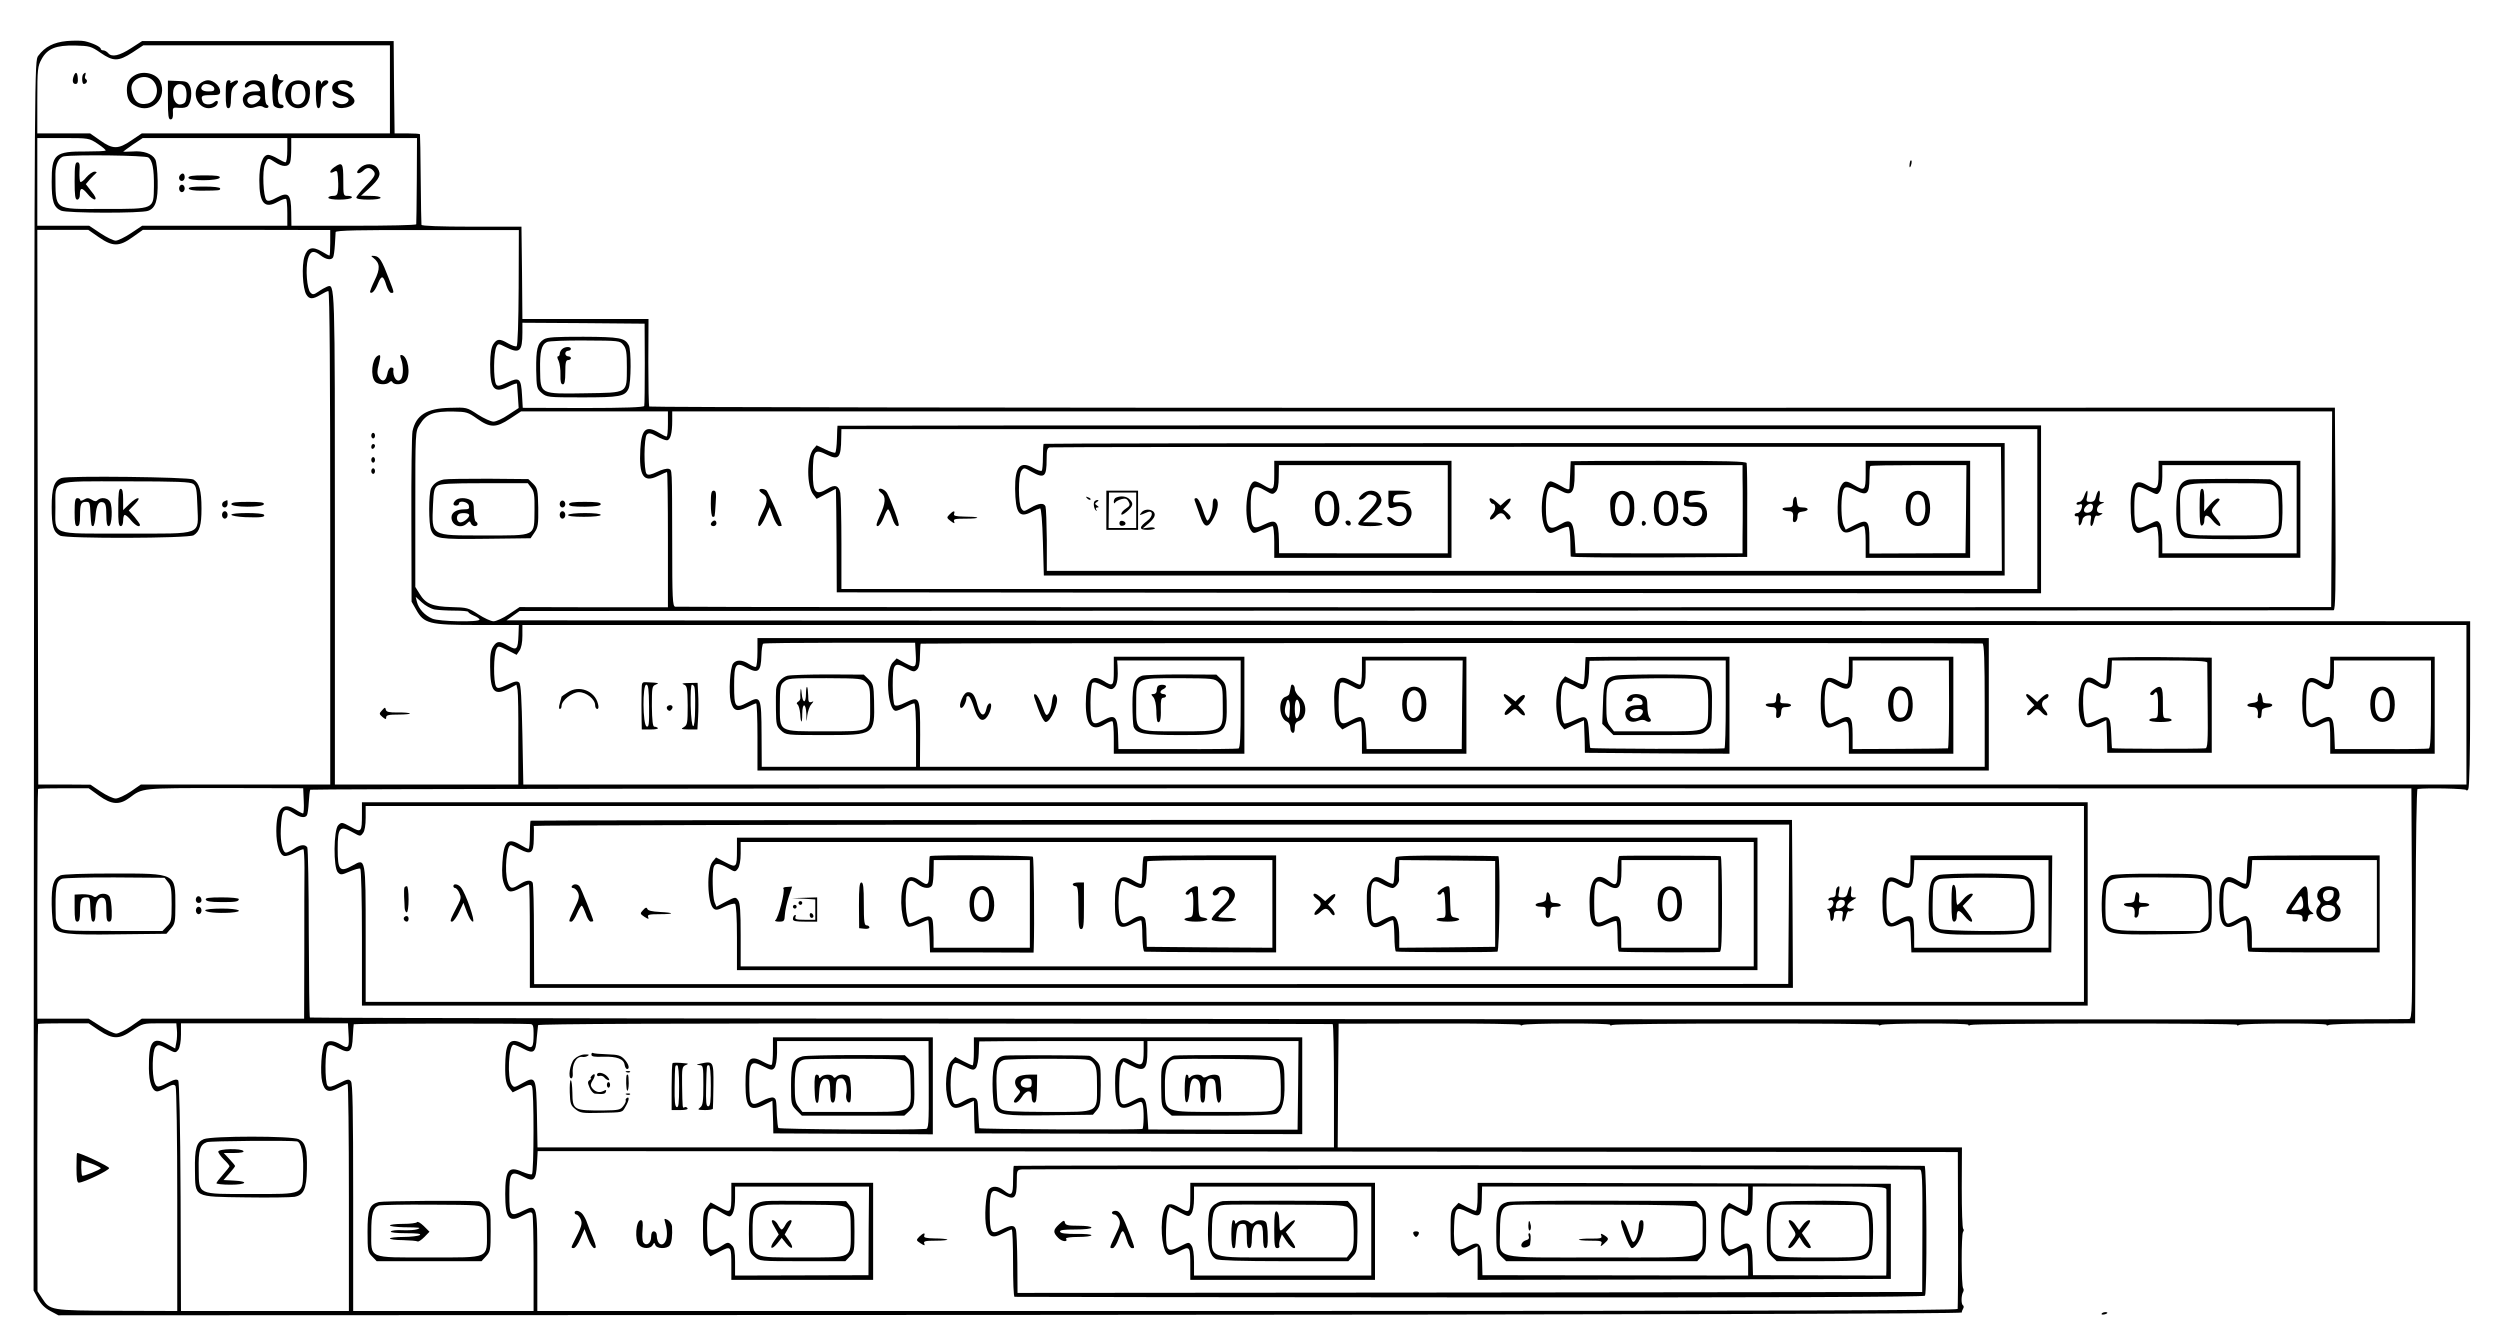 <?xml version="1.0" standalone="no"?>
<!DOCTYPE svg PUBLIC "-//W3C//DTD SVG 20010904//EN"
 "http://www.w3.org/TR/2001/REC-SVG-20010904/DTD/svg10.dtd">
<svg version="1.0" xmlns="http://www.w3.org/2000/svg"
 width="1340pt" height="719pt" viewBox="0 0 1340 719"
 preserveAspectRatio="xMidYMid meet">
<g transform="translate(0,719) scale(0.1,-0.1)"
fill="#000000" stroke="none">
<path d="M358 6970 c-71 -7 -116 -30 -153 -79 -20 -26 -20 -43 -23 -3322 l-2
-3296 23 -43 c16 -30 37 -51 67 -67 l43 -23 5101 2 c3392 2 5101 6 5101 13 0
6 4 15 8 22 4 6 3 14 -2 17 -10 7 -9 55 2 72 3 6 3 14 0 18 -11 10 -11 289 -1
303 5 6 5 13 1 16 -5 3 -8 102 -8 221 l1 216 -1673 0 -1673 0 2 332 3 331 488
1 c268 1 487 -3 487 -7 0 -5 5 -5 11 -1 16 10 469 11 469 1 0 -5 5 -5 12 -1
16 10 1428 11 1428 1 0 -5 5 -5 11 -1 16 10 469 11 469 1 0 -5 5 -5 12 -1 16
10 1428 11 1428 1 0 -5 5 -5 11 -1 16 10 469 11 469 1 0 -5 5 -5 12 -1 6 4
113 8 237 8 l226 1 3 628 c1 345 5 627 10 628 51 7 262 2 262 -6 0 -5 5 -3 10
5 6 9 10 189 10 457 l0 443 -5263 2 -5262 3 35 25 35 25 4855 2 c2670 0 4861
2 4868 2 10 1 12 113 10 543 l-3 543 -4515 -1 c-2483 0 -4517 3 -4520 7 -3 4
-5 111 -5 238 l1 231 -338 0 -338 0 -2 248 -3 247 -268 0 c-170 0 -267 4 -268
10 -1 6 -3 116 -4 245 -1 129 -3 237 -4 240 0 3 -31 5 -68 5 l-68 0 -3 248 -2
247 -123 0 c-67 0 -370 0 -674 0 l-551 0 -59 -38 c-63 -41 -104 -50 -123 -27
-7 8 -19 15 -26 15 -8 0 -14 4 -14 8 0 11 -45 32 -85 41 -16 4 -60 4 -97 1z
m181 -63 c68 -47 95 -47 170 1 l59 39 661 0 661 0 0 -236 0 -236 -665 0 -665
0 -55 -37 c-71 -49 -101 -49 -169 0 l-53 37 -141 0 -142 0 0 179 c0 166 2 181
23 219 31 57 77 75 180 73 77 -2 85 -4 136 -39z m-15 -488 c26 -17 45 -34 42
-36 -3 -3 -49 -5 -103 -5 -170 1 -186 -13 -186 -163 0 -103 10 -136 50 -154
30 -14 431 -15 467 -1 40 15 53 54 51 160 -1 52 -6 105 -13 116 -16 30 -63 47
-121 42 -28 -1 -51 -2 -51 -1 0 1 24 18 52 38 l53 35 387 0 388 0 0 -65 c0
-36 -4 -65 -10 -65 -5 0 -24 9 -42 20 -18 11 -41 20 -50 20 -30 0 -48 -52 -48
-137 0 -123 28 -155 100 -114 20 11 40 18 44 14 3 -3 6 -37 6 -75 l0 -68 -389
0 -389 0 -60 -40 c-33 -22 -70 -40 -82 -40 -12 0 -49 18 -82 40 l-60 40 -139
0 -139 0 0 235 0 235 138 0 c138 0 139 0 186 -31z m1710 -196 c-1 -126 -2
-231 -3 -235 -1 -5 -151 -8 -335 -8 l-334 0 -1 72 c-1 98 -15 112 -77 79 -33
-18 -48 -21 -56 -13 -17 17 -23 156 -8 192 15 35 16 36 55 10 39 -26 72 -26
80 0 4 11 6 45 6 75 l0 55 337 0 337 0 -1 -227z m-1439 123 c22 -16 31 -61 30
-155 -2 -124 6 -121 -264 -121 -280 0 -262 -13 -264 188 0 52 19 90 47 94 60
10 437 5 451 -6z m-266 -427 c75 -52 110 -52 182 0 l55 39 502 0 502 -1 0 -68
c0 -38 -2 -69 -4 -69 -3 0 -21 9 -40 21 -51 30 -78 23 -94 -26 -16 -48 -10
-172 10 -204 16 -26 34 -26 76 -1 18 11 37 20 42 20 7 0 10 -469 10 -1323 l0
-1322 -507 0 -508 0 -55 -38 c-30 -20 -66 -37 -80 -37 -14 0 -50 17 -80 37
l-55 37 -140 1 -140 0 -3 1486 -2 1487 136 0 137 0 56 -39z m2251 -270 c-1
-185 -5 -311 -11 -315 -5 -3 -26 4 -45 15 -46 27 -60 26 -80 -4 -11 -18 -16
-49 -17 -107 0 -136 21 -160 103 -118 22 11 40 17 41 13 0 -5 3 -35 5 -69 l4
-61 -55 -36 c-30 -21 -66 -37 -80 -37 -13 0 -51 17 -84 38 -59 39 -60 39 -150
36 -125 -3 -181 -39 -200 -125 -4 -19 -7 -232 -6 -474 l1 -440 24 -42 c42 -76
70 -83 328 -83 l223 0 -2 -54 c-3 -77 -9 -84 -54 -58 -47 28 -61 28 -82 -4
-13 -20 -17 -47 -16 -108 1 -135 21 -158 103 -116 l38 20 6 -28 c3 -15 5 -135
4 -267 l0 -240 -492 0 -491 0 0 1321 c0 1394 1 1363 -43 1347 -9 -4 -30 -15
-45 -26 -25 -17 -31 -18 -43 -5 -19 19 -27 128 -14 179 12 44 31 50 70 19 27
-21 55 -26 65 -10 4 6 8 36 10 68 2 31 4 62 4 68 1 9 132 12 491 11 l491 0 -1
-308z m676 -409 c0 -118 -1 -220 -3 -226 -3 -7 -103 -11 -327 -11 l-324 1 -4
68 c-5 90 -14 98 -78 68 -44 -20 -53 -22 -61 -10 -15 26 -14 171 2 202 9 17
11 17 49 -2 75 -38 90 -25 90 78 l0 52 327 -2 328 -3 1 -215z m-899 -294 c70
-50 102 -50 177 0 l59 39 394 0 393 0 0 -67 c0 -38 -3 -68 -7 -68 -5 0 -23 9
-41 20 -69 42 -94 21 -100 -88 -8 -143 17 -181 93 -144 25 12 48 22 50 22 3 0
5 -163 5 -362 l0 -363 -398 0 -397 1 -57 -38 c-31 -21 -68 -38 -83 -38 -14 0
-50 17 -81 37 -53 35 -61 37 -144 39 -103 3 -138 17 -171 71 l-23 37 0 416 c0
416 0 417 23 453 36 59 74 73 184 71 67 -1 76 -4 124 -38z m9941 -486 l-3
-524 -4430 -1 c-2436 0 -4437 1 -4446 3 -14 3 -16 41 -16 340 -1 419 0 391
-19 399 -9 3 -37 -4 -61 -16 -34 -16 -49 -19 -57 -11 -16 16 -15 195 1 211 10
10 21 8 52 -9 21 -12 46 -22 55 -22 19 0 29 37 29 105 l0 50 4449 0 4448 0 -2
-525z m-10168 -537 c19 -3 68 -6 108 -6 39 0 72 -3 72 -7 0 -4 14 -13 30 -20
17 -7 30 -16 30 -21 0 -15 -217 -11 -253 5 -40 17 -73 53 -82 89 l-7 28 33
-30 c18 -17 49 -34 69 -38z m10890 -511 l0 -427 -5207 0 -5208 0 -5 267 c-4
192 -8 270 -17 279 -10 10 -23 8 -63 -11 -44 -20 -53 -22 -61 -10 -15 25 -14
172 2 202 9 17 13 16 59 -7 l49 -25 15 22 c10 14 16 44 16 80 l0 58 5210 0
5210 0 0 -428z m-12688 -488 c66 -47 108 -50 161 -11 72 54 61 53 512 53 l420
-1 3 -67 c2 -38 0 -68 -4 -68 -4 0 -22 9 -40 21 -69 43 -103 5 -103 -116 0
-74 18 -129 43 -133 10 -2 37 6 58 18 22 12 42 20 45 17 2 -3 5 -47 5 -99 -1
-51 -1 -254 -1 -450 l-1 -358 -435 0 -435 0 -57 -40 c-32 -22 -68 -40 -80 -40
-12 0 -51 18 -85 40 l-63 40 -137 0 -138 0 0 613 c0 338 2 616 4 618 3 3 65 4
138 4 l133 0 57 -41z m12396 -576 c2 -580 1 -616 -15 -620 -25 -6 -11246 2
-11252 8 -3 3 -5 206 -6 452 0 246 -4 453 -8 460 -12 18 -38 15 -72 -8 -16
-11 -35 -20 -42 -20 -18 0 -31 57 -28 126 5 108 15 120 70 84 33 -22 60 -26
70 -10 4 6 8 37 10 70 2 32 5 62 8 67 3 4 2538 8 5634 8 l5628 -1 3 -616z
m-12397 -681 c74 -49 109 -49 180 1 53 36 56 37 144 37 l90 0 3 -34 c2 -19 1
-50 -3 -68 l-6 -33 -46 25 c-76 40 -96 12 -95 -133 1 -74 18 -122 45 -122 7 0
30 9 51 21 31 17 40 18 47 7 5 -7 9 -281 9 -609 l0 -596 -322 1 c-358 2 -360
2 -402 67 l-25 38 -1 714 c0 392 2 715 4 718 3 3 65 4 138 4 l133 0 56 -38z
m1337 -16 c5 -78 0 -85 -40 -61 -40 24 -71 26 -88 4 -17 -19 -25 -157 -13
-203 13 -52 35 -60 86 -33 23 12 45 22 50 22 4 0 7 -274 7 -608 l0 -609 -450
0 -450 0 -2 613 c-2 401 -7 617 -13 623 -7 7 -20 5 -40 -5 -67 -35 -75 -36
-86 -7 -16 43 -13 173 5 191 13 14 20 13 61 -9 45 -24 46 -24 61 -5 8 12 14
43 14 81 l0 60 448 0 447 0 3 -54z m975 50 c14 -1 17 -10 17 -50 0 -78 -6 -86
-47 -61 -72 42 -100 21 -104 -77 -4 -93 1 -131 20 -154 l19 -24 48 23 c37 19
49 21 55 10 12 -18 11 -465 0 -472 -5 -3 -28 3 -52 13 -73 33 -91 9 -91 -119
0 -132 20 -156 95 -115 38 20 46 21 51 8 3 -8 6 -128 6 -267 l0 -253 -483 0
-484 0 0 608 c0 471 -3 612 -12 623 -11 14 -19 12 -63 -10 -37 -19 -53 -23
-62 -14 -16 16 -15 195 2 212 10 10 21 8 58 -11 58 -31 72 -20 75 64 2 33 4
62 5 65 2 4 889 5 947 1z m4300 0 c4 0 7 -149 7 -331 l0 -330 -2134 0 -2135 0
-3 175 c-4 204 -6 209 -78 169 -42 -24 -45 -24 -57 -8 -26 35 -17 214 10 214
7 0 31 -10 54 -22 54 -29 65 -19 70 59 3 32 6 63 7 68 2 7 719 10 2127 9 1168
-1 2127 -2 2132 -3z m3352 -1101 c1 -228 -1 -420 -2 -426 -3 -8 -1084 -11
-3808 -11 l-3805 0 0 262 c0 308 -1 311 -72 277 -74 -36 -78 -32 -78 88 0 118
8 127 79 91 53 -28 64 -16 69 68 l4 71 3806 -2 3806 -3 1 -415z"/>
<path d="M396 6784 c-10 -26 -7 -44 9 -44 10 0 14 9 12 30 -2 33 -11 39 -21
14z"/>
<path d="M447 6793 c-10 -10 -8 -53 2 -53 15 0 23 18 12 25 -6 3 -8 12 -4 20
5 16 1 20 -10 8z"/>
<path d="M725 6788 c-33 -18 -45 -40 -45 -82 1 -44 13 -66 47 -84 85 -45 172
42 132 131 -19 42 -88 60 -134 35z m93 -28 c41 -39 25 -113 -27 -125 -49 -11
-76 13 -86 74 -9 56 70 91 113 51z"/>
<path d="M1465 6777 c-8 -24 -7 -121 1 -149 6 -19 54 -26 54 -8 0 6 -7 10 -15
10 -23 0 -21 98 3 116 16 13 16 13 0 14 -10 0 -18 6 -18 14 0 25 -17 27 -25 3z"/>
<path d="M900 6654 c0 -84 3 -104 14 -104 10 0 14 10 13 33 -2 31 -1 32 34 29
21 -2 40 2 47 11 18 22 23 80 9 107 -11 22 -20 25 -65 26 l-52 2 0 -104z m88
74 c13 -13 16 -56 6 -82 -3 -9 -17 -16 -30 -16 -25 0 -41 35 -35 75 5 33 37
45 59 23z"/>
<path d="M1070 6740 c-45 -45 -13 -130 49 -130 16 0 34 7 41 15 16 19 5 34
-12 17 -17 -17 -55 -15 -62 4 -11 30 -6 34 44 34 43 0 50 3 50 20 0 28 -35 60
-65 60 -14 0 -34 -9 -45 -20z m78 -22 c3 -15 -4 -18 -32 -18 -34 0 -47 15 -29
34 13 13 58 1 61 -16z"/>
<path d="M1210 6685 c0 -58 3 -75 14 -75 10 0 14 14 14 52 1 42 5 57 23 71 26
21 16 36 -13 18 -11 -7 -17 -8 -13 -2 3 6 -1 11 -9 11 -13 0 -16 -14 -16 -75z"/>
<path d="M1320 6745 c-16 -19 -5 -34 12 -17 18 18 46 14 58 -8 10 -18 8 -20
-23 -20 -44 0 -70 -20 -65 -50 5 -33 31 -47 66 -34 19 7 33 8 44 0 10 -6 21
-6 25 -2 4 5 2 11 -4 13 -8 3 -13 24 -13 58 0 43 -4 56 -19 65 -28 15 -67 12
-81 -5z m75 -74 c7 -13 -23 -41 -45 -41 -22 0 -33 23 -17 39 13 13 54 15 62 2z"/>
<path d="M1550 6740 c-45 -45 -13 -130 48 -130 45 0 67 36 63 102 -3 46 -75
64 -111 28z m75 -10 c26 -42 9 -100 -29 -100 -25 0 -36 17 -36 55 0 13 3 30 6
39 7 18 49 22 59 6z"/>
<path d="M1693 6685 c1 -54 5 -75 14 -75 9 0 13 17 13 55 0 44 4 56 20 65 11
6 20 15 20 20 0 14 -27 12 -33 -2 -4 -10 -6 -10 -6 0 -1 6 -7 12 -15 12 -11 0
-14 -17 -13 -75z"/>
<path d="M1798 6749 c-21 -12 -24 -42 -5 -57 6 -5 27 -13 45 -17 23 -5 32 -12
30 -23 -4 -21 -44 -28 -64 -11 -19 16 -30 4 -14 -16 24 -29 110 -10 110 24 0
17 -27 42 -55 49 -39 11 -47 42 -11 42 14 0 28 -4 31 -10 9 -15 25 -12 25 4 0
25 -59 35 -92 15z"/>
<path d="M967 6253 c-13 -12 -7 -33 8 -33 8 0 15 9 15 20 0 20 -11 26 -23 13z"/>
<path d="M1010 6237 c0 -18 162 -17 168 1 3 9 -18 12 -82 12 -64 0 -86 -3 -86
-13z"/>
<path d="M960 6180 c0 -11 7 -20 15 -20 8 0 15 9 15 20 0 11 -7 20 -15 20 -8
0 -15 -9 -15 -20z"/>
<path d="M1012 6179 c2 -7 30 -12 73 -11 95 1 95 1 95 12 0 6 -35 10 -86 10
-60 0 -85 -3 -82 -11z"/>
<path d="M1792 6294 c-27 -19 -30 -39 -3 -25 17 9 19 6 22 -27 2 -20 3 -52 1
-69 -3 -27 -7 -33 -28 -33 -13 0 -24 -4 -24 -10 0 -6 26 -10 59 -10 33 0 63 5
66 10 4 6 -5 10 -19 10 -26 0 -26 0 -26 85 0 91 -5 99 -48 69z"/>
<path d="M1928 6288 c-14 -14 -17 -23 -10 -26 7 -2 19 4 28 12 18 19 36 20 52
4 20 -20 14 -32 -38 -85 -27 -28 -50 -56 -50 -62 0 -7 25 -11 65 -11 37 0 65
4 65 10 0 6 -24 10 -52 10 l-53 1 41 37 c58 53 69 77 49 108 -20 31 -67 32
-97 2z"/>
<path d="M400 6220 c0 -78 3 -100 14 -100 8 0 14 11 14 25 0 41 11 42 41 6 15
-19 33 -32 40 -30 8 3 2 18 -19 43 l-30 39 22 26 c13 14 28 29 33 33 6 4 2 8
-8 8 -10 0 -30 -14 -44 -30 -13 -17 -28 -28 -32 -25 -4 2 -6 27 -5 55 3 39 0
50 -11 50 -12 0 -15 -18 -15 -100z"/>
<path d="M330 4628 c-40 -15 -53 -53 -53 -156 0 -103 9 -134 45 -153 32 -17
689 -15 716 2 32 20 42 54 42 143 0 97 -12 138 -44 156 -26 13 -671 21 -706 8z
m706 -32 c16 -12 19 -29 22 -118 5 -160 36 -148 -382 -148 -412 0 -379 -12
-379 140 1 152 -32 140 378 140 279 0 345 -3 361 -14z"/>
<path d="M634 4470 c-1 -77 2 -100 13 -100 8 0 13 12 13 30 0 17 4 30 9 30 5
0 21 -13 34 -30 24 -28 48 -40 47 -22 -1 4 -14 23 -30 42 l-30 34 32 33 c42
43 15 44 -29 1 l-33 -32 0 57 c0 40 -4 57 -13 57 -10 0 -13 -25 -13 -100z"/>
<path d="M400 4445 c0 -58 3 -75 14 -75 11 0 15 14 15 55 0 63 5 75 32 75 20
0 21 -2 24 -65 4 -63 5 -65 14 -65 5 0 11 25 13 55 5 60 18 81 42 72 12 -5 16
-21 16 -67 0 -44 4 -60 13 -60 17 0 22 101 7 130 -12 22 -49 27 -67 9 -8 -8
-17 -7 -32 3 -17 10 -25 10 -41 0 -12 -7 -20 -8 -20 -2 0 5 -7 10 -15 10 -12
0 -15 -15 -15 -75z"/>
<path d="M1203 4503 c-18 -7 -16 -33 2 -33 8 0 15 9 15 20 0 11 -1 20 -2 19
-2 0 -9 -3 -15 -6z"/>
<path d="M1240 4488 c0 -18 168 -19 174 -1 4 10 -15 13 -84 13 -65 0 -90 -3
-90 -12z"/>
<path d="M1190 4430 c0 -11 7 -20 15 -20 8 0 15 9 15 20 0 11 -7 20 -15 20 -8
0 -15 -9 -15 -20z"/>
<path d="M1240 4431 c0 -5 33 -11 74 -13 84 -3 109 0 101 13 -8 12 -175 12
-175 0z"/>
<path d="M2002 5807 c35 -28 37 -57 6 -120 -16 -33 -27 -62 -24 -64 10 -10 27
10 42 48 19 46 29 43 45 -11 7 -22 18 -40 26 -40 17 0 17 -1 -13 77 -37 97
-50 118 -76 121 -21 2 -22 1 -6 -11z"/>
<path d="M2023 5282 c-30 -19 -38 -107 -13 -137 14 -17 61 -20 77 -4 8 8 13 8
17 0 11 -17 57 -13 72 7 27 35 11 133 -23 139 -9 2 -10 -4 -3 -23 12 -31 13
-84 1 -103 -19 -30 -49 7 -42 52 0 4 -5 7 -13 7 -8 0 -17 -15 -20 -35 -8 -40
-29 -46 -47 -14 -8 16 -8 33 1 66 12 49 11 56 -7 45z"/>
<path d="M1990 4855 c0 -8 5 -15 10 -15 6 0 10 7 10 15 0 8 -4 15 -10 15 -5 0
-10 -7 -10 -15z"/>
<path d="M1990 4794 c0 -8 5 -12 10 -9 6 3 10 10 10 16 0 5 -4 9 -10 9 -5 0
-10 -7 -10 -16z"/>
<path d="M1990 4725 c0 -8 5 -15 10 -15 6 0 10 7 10 15 0 8 -4 15 -10 15 -5 0
-10 -7 -10 -15z"/>
<path d="M1990 4665 c0 -8 5 -15 10 -15 6 0 10 7 10 15 0 8 -4 15 -10 15 -5 0
-10 -7 -10 -15z"/>
<path d="M2048 3383 c-17 -18 -16 -20 2 -36 17 -14 20 -14 20 -2 0 12 14 15
67 15 36 0 64 3 60 6 -3 3 -33 6 -66 5 -47 0 -60 3 -63 15 -3 14 -5 14 -20 -3z"/>
<path d="M2915 5371 c-35 -22 -42 -52 -41 -165 2 -94 3 -99 29 -122 27 -23 32
-24 217 -24 201 0 230 5 249 47 14 30 15 208 1 233 -21 39 -48 44 -243 45
-150 0 -192 -2 -212 -14z m426 -30 c16 -19 19 -40 19 -120 -1 -142 10 -135
-224 -139 -243 -4 -239 -6 -241 124 -2 100 7 137 37 151 11 5 104 9 205 8 181
-1 186 -1 204 -24z"/>
<path d="M3012 5318 c-7 -7 -12 -18 -12 -25 0 -7 -4 -13 -9 -13 -6 0 -4 -11 3
-24 6 -13 11 -47 10 -75 -1 -37 3 -51 13 -51 9 0 13 17 13 65 0 51 3 65 15 65
8 0 15 5 15 10 0 6 -7 10 -15 10 -8 0 -15 7 -15 15 0 8 7 15 15 15 8 0 15 5
15 10 0 14 -33 13 -48 -2z"/>
<path d="M2379 4620 c-33 -7 -54 -21 -68 -47 -14 -28 -14 -194 0 -226 20 -45
39 -48 294 -45 l239 3 21 31 c19 27 21 45 20 134 -2 94 -4 103 -27 127 l-26
25 -214 2 c-118 0 -225 -1 -239 -4z m468 -44 c16 -20 19 -40 18 -120 -2 -144
13 -136 -271 -136 -289 0 -280 -6 -273 166 3 71 7 88 23 100 16 11 67 14 252
14 l233 0 18 -24z"/>
<path d="M2442 4508 c-16 -16 -15 -28 3 -28 8 0 15 5 15 10 0 20 48 11 53 -10
4 -17 0 -20 -25 -20 -41 0 -68 -17 -68 -43 0 -44 52 -64 83 -32 13 13 16 13
21 0 3 -8 12 -15 21 -15 17 0 20 16 5 25 -5 3 -10 28 -10 55 0 39 -4 52 -19
60 -26 14 -64 13 -79 -2z m71 -75 c11 -10 -24 -43 -45 -43 -18 0 -26 29 -11
43 8 9 48 9 56 0z"/>
<path d="M3000 4488 c0 -10 7 -18 15 -18 8 0 15 8 15 18 0 10 -7 19 -15 19 -8
0 -15 -9 -15 -19z"/>
<path d="M3050 4487 c0 -10 21 -13 85 -13 61 1 85 5 85 14 0 9 -24 12 -85 12
-63 0 -85 -3 -85 -13z"/>
<path d="M3000 4430 c0 -11 7 -20 15 -20 8 0 15 9 15 20 0 11 -7 20 -15 20 -8
0 -15 -9 -15 -20z"/>
<path d="M3045 4430 c-4 -6 27 -10 84 -10 54 0 91 4 91 10 0 6 -35 10 -84 10
-47 0 -88 -4 -91 -10z"/>
<path d="M4489 4908 c-1 -2 -2 -33 -3 -70 -1 -37 -5 -70 -9 -74 -3 -3 -27 4
-53 17 l-47 22 -18 -21 c-36 -45 -36 -199 1 -244 l17 -22 52 27 51 27 1 -27
c1 -16 2 -140 3 -278 l1 -250 3228 -3 3227 -2 0 450 0 450 -3225 0 c-1774 0
-3226 -1 -3226 -2z m6431 -446 l0 -429 -3205 0 -3205 0 0 242 c0 134 -3 256
-6 273 -8 40 -29 47 -69 22 -62 -38 -79 -20 -78 85 1 122 8 131 77 97 62 -30
74 -16 75 91 l1 47 3205 0 3205 0 0 -428z"/>
<path d="M5594 4811 c-2 -2 -4 -34 -4 -71 0 -37 -3 -70 -6 -73 -4 -4 -24 3
-44 14 -72 41 -100 8 -99 -111 2 -131 21 -158 86 -125 21 11 43 19 48 20 6 0
12 -70 15 -180 l5 -180 2575 0 2575 0 0 355 0 355 -2573 0 c-1416 0 -2576 -2
-2578 -4z m5134 -349 l2 -332 -2559 0 -2560 0 0 165 c-1 90 -4 171 -7 180 -8
21 -36 19 -80 -7 -35 -20 -37 -21 -49 -4 -18 24 -18 179 0 203 13 17 15 17 53
-5 70 -39 82 -30 82 68 0 47 3 59 17 62 9 2 1160 3 2557 3 l2541 0 3 -333z"/>
<path d="M6830 4645 c0 -83 -4 -88 -58 -55 -18 11 -38 20 -45 20 -47 0 -65
-206 -22 -263 13 -18 15 -18 60 2 26 12 51 21 56 21 5 0 9 -38 9 -85 l0 -85
475 0 475 0 0 260 0 260 -475 0 -475 0 0 -75z m930 -185 l0 -236 -452 0 -452
1 -1 73 c-2 99 -15 112 -78 81 -63 -31 -71 -21 -73 84 -2 120 12 137 81 96 33
-20 38 -20 52 -6 12 11 17 36 17 80 l1 64 452 0 453 0 0 -237z"/>
<path d="M7070 4540 c-21 -21 -24 -33 -21 -90 3 -49 26 -80 59 -80 33 0 45 8
61 37 21 40 8 126 -22 145 -22 14 -57 8 -77 -12z m69 -14 c18 -21 16 -105 -2
-123 -25 -25 -54 -8 -62 37 -13 75 28 129 64 86z"/>
<path d="M7298 4538 c-14 -14 -17 -23 -10 -26 7 -2 19 4 28 12 17 18 24 19 48
10 28 -11 17 -38 -34 -89 -27 -27 -50 -55 -50 -62 0 -9 19 -13 65 -13 37 0 65
4 65 10 0 6 -24 10 -52 10 l-53 1 42 39 c59 56 68 75 48 106 -20 31 -67 32
-97 2z"/>
<path d="M7442 4518 c-1 -54 2 -58 37 -45 35 13 61 -3 61 -37 0 -43 -39 -59
-71 -30 -28 25 -47 12 -21 -14 31 -31 75 -29 101 4 39 49 7 109 -55 102 -27
-3 -30 -1 -26 19 4 20 10 23 48 23 24 0 44 5 44 10 0 6 -26 10 -59 10 l-59 0
0 -42z"/>
<path d="M7212 4388 c6 -18 28 -21 28 -4 0 9 -7 16 -16 16 -9 0 -14 -5 -12
-12z"/>
<path d="M8419 4718 c0 -2 -2 -32 -3 -68 -2 -36 -4 -71 -4 -78 -2 -9 -15 -5
-45 13 -24 14 -49 25 -55 25 -52 0 -67 -219 -19 -268 14 -13 21 -12 62 8 25
12 49 19 53 15 4 -4 8 -39 9 -78 0 -40 2 -75 2 -80 1 -4 214 -6 473 -5 l473 3
0 245 c1 135 -1 251 -3 258 -3 9 -107 12 -473 12 -258 0 -469 -1 -470 -2z
m921 -85 c1 -34 1 -101 1 -148 0 -47 0 -125 -1 -173 l0 -88 -447 0 -448 1 -3
50 c-6 120 -20 140 -77 105 -62 -39 -79 -20 -79 90 0 71 11 110 29 110 8 0 30
-9 50 -20 58 -32 75 -13 75 86 l0 51 450 0 450 0 0 -64z"/>
<path d="M8649 4539 c-18 -18 -21 -30 -17 -81 5 -65 22 -88 65 -88 41 0 63 33
63 95 0 42 -5 60 -20 75 -26 26 -65 25 -91 -1z m72 -15 c29 -35 10 -134 -26
-134 -23 0 -39 32 -39 76 2 65 34 95 65 58z"/>
<path d="M8884 4539 c-26 -29 -26 -119 0 -148 24 -27 68 -27 92 0 26 29 26
120 -1 149 -24 26 -67 26 -91 -1z m76 -18 c5 -11 10 -36 10 -56 0 -46 -15 -75
-40 -75 -25 0 -40 29 -40 75 0 46 15 75 40 75 11 0 24 -9 30 -19z"/>
<path d="M9029 4530 c-1 -16 -2 -36 -3 -42 -1 -8 13 -13 34 -14 54 -1 57 -3
63 -23 11 -42 -54 -85 -69 -46 -6 16 -34 21 -34 7 0 -17 37 -42 61 -42 40 0
69 27 69 64 0 43 -29 70 -70 64 -27 -4 -31 -2 -28 16 2 17 11 22 46 24 61 5
52 22 -13 22 -54 0 -55 0 -56 -30z"/>
<path d="M8800 4385 c0 -9 5 -15 11 -13 6 2 11 8 11 13 0 5 -5 11 -11 13 -6 2
-11 -4 -11 -13z"/>
<path d="M10000 4645 c0 -84 -6 -89 -62 -55 -44 27 -55 25 -73 -10 -18 -35
-21 -177 -4 -214 16 -35 34 -39 79 -16 22 11 44 20 50 20 6 0 10 -33 10 -85
l0 -85 280 0 280 0 0 260 0 260 -280 0 -280 0 0 -75z m538 -184 l-3 -236 -257
-1 -258 -1 0 77 c0 101 -10 110 -78 76 l-49 -25 -12 25 c-12 27 -15 123 -5
173 8 36 20 38 75 10 56 -28 69 -15 69 66 0 34 2 64 5 67 3 3 120 5 260 5
l255 0 -2 -236z"/>
<path d="M10234 4539 c-26 -29 -26 -120 1 -149 23 -26 67 -26 91 1 26 29 26
119 0 148 -24 27 -68 27 -92 0z m76 -18 c5 -11 10 -36 10 -56 0 -46 -15 -75
-40 -75 -25 0 -40 29 -40 75 0 46 15 75 40 75 11 0 24 -9 30 -19z"/>
<path d="M5930 4455 l0 -105 85 0 85 0 0 105 0 105 -85 0 -85 0 0 -105z m160
0 l0 -95 -74 0 -74 0 1 95 1 95 73 0 73 0 0 -95z"/>
<path d="M5983 4523 c-7 -2 -13 -12 -13 -21 0 -11 3 -13 8 -5 4 6 19 14 34 18
20 5 29 2 37 -14 10 -17 7 -23 -14 -37 -14 -9 -25 -22 -25 -29 0 -8 12 -2 30
13 34 30 37 44 14 66 -15 16 -46 20 -71 9z"/>
<path d="M6000 4385 c0 -10 7 -15 18 -13 21 4 19 22 -2 26 -10 2 -16 -3 -16
-13z"/>
<path d="M5827 4519 c7 -7 15 -10 18 -7 3 3 -2 9 -12 12 -14 6 -15 5 -6 -5z"/>
<path d="M9617 4523 c-4 -3 -7 -17 -7 -30 0 -19 -5 -23 -31 -23 -17 0 -28 -4
-24 -10 3 -5 17 -10 31 -10 24 0 28 -8 24 -44 -1 -11 3 -17 12 -14 7 3 13 16
13 29 0 19 6 25 28 27 35 4 35 22 -1 22 -23 0 -28 5 -30 27 -2 30 -6 36 -15
26z"/>
<path d="M6405 4503 c4 -10 16 -44 27 -76 24 -70 43 -72 76 -7 24 47 26 91 5
98 -9 2 -13 -8 -13 -32 0 -34 -17 -86 -29 -86 -3 0 -15 27 -25 60 -12 37 -25
60 -34 60 -10 0 -12 -6 -7 -17z"/>
<path d="M7986 4505 c4 -8 10 -15 14 -15 19 0 19 -35 0 -55 -12 -13 -17 -26
-12 -29 5 -3 17 3 27 14 23 26 41 25 56 -1 8 -15 14 -18 22 -10 8 8 4 16 -13
31 l-23 20 23 25 c30 32 18 46 -13 17 l-24 -22 -23 20 c-27 24 -42 26 -34 5z"/>
<path d="M5866 4502 c-7 -11 -2 -40 9 -49 4 -4 5 -2 1 5 -4 7 -2 12 6 12 9 0
9 3 -2 10 -13 9 -13 11 0 20 9 6 10 10 3 10 -6 0 -14 -4 -17 -8z"/>
<path d="M6119 4444 c-15 -19 -16 -19 32 1 31 12 30 -24 -1 -46 -46 -35 -46
-49 0 -49 22 0 40 4 40 8 0 5 -15 7 -32 4 l-33 -4 34 29 c22 19 32 35 30 48
-5 26 -51 32 -70 9z"/>
<path d="M4710 4564 c0 -4 7 -12 16 -18 23 -18 21 -54 -9 -118 -20 -44 -23
-58 -13 -58 8 0 22 20 32 45 9 25 20 45 24 45 4 0 13 -18 20 -41 13 -40 26
-56 37 -46 6 7 -43 141 -63 175 -13 20 -44 31 -44 16z"/>
<path d="M5089 4432 c-16 -16 -15 -18 7 -35 19 -14 23 -15 18 -2 -5 13 5 15
62 15 37 0 65 2 62 6 -3 3 -34 5 -68 5 -49 1 -60 4 -56 15 7 19 -5 17 -25 -4z"/>
<path d="M11570 4650 c0 -82 -10 -91 -63 -60 -69 41 -92 0 -86 -149 3 -58 9
-85 21 -97 15 -15 19 -15 62 5 25 13 50 20 56 16 5 -3 10 -42 10 -86 l0 -79
380 0 380 0 0 260 0 260 -380 0 -380 0 0 -70z m740 -190 l0 -236 -360 0 -360
0 0 71 c0 43 -5 78 -13 89 -13 18 -15 17 -55 -3 -73 -37 -82 -27 -82 89 0 78
8 110 26 110 7 0 32 -10 55 -22 41 -21 42 -21 55 -3 8 11 14 44 14 80 l0 62
360 0 360 0 0 -237z"/>
<path d="M11735 4620 c-51 -9 -69 -48 -70 -153 -2 -98 10 -138 44 -157 12 -6
109 -10 243 -10 244 0 257 3 275 57 5 16 8 71 7 123 -2 88 -4 96 -29 117 -14
13 -31 23 -38 24 -75 3 -410 3 -432 -1z m460 -40 c15 -16 18 -38 19 -117 2
-150 15 -143 -263 -143 -278 0 -263 -8 -265 136 -3 151 -16 144 263 144 215 0
229 -1 246 -20z"/>
<path d="M11790 4469 c0 -76 3 -100 13 -96 6 2 12 13 12 24 0 37 16 39 44 4
15 -19 33 -32 40 -30 7 3 -1 19 -20 42 -33 40 -32 42 10 87 10 11 11 15 1 18
-7 3 -26 -12 -44 -32 l-32 -37 1 60 c0 43 -3 61 -12 61 -10 0 -13 -25 -13
-101z"/>
<path d="M4070 4562 c0 -4 9 -13 20 -20 25 -15 25 -42 1 -90 -27 -54 -34 -82
-21 -82 6 0 21 23 33 50 l23 51 18 -51 c10 -27 24 -50 32 -50 8 0 14 1 14 3 0
15 -73 183 -83 189 -15 10 -37 10 -37 0z"/>
<path d="M3810 4490 c0 -40 4 -70 10 -70 12 0 11 -7 16 73 4 55 2 67 -11 67
-12 0 -15 -14 -15 -70z"/>
<path d="M11171 4530 c-5 -16 -17 -30 -25 -30 -9 0 -16 -4 -16 -10 0 -5 7 -7
15 -4 8 4 15 2 15 -4 0 -22 -13 -42 -26 -42 -8 0 -14 -4 -14 -10 0 -5 6 -9 13
-7 8 1 11 -8 9 -28 -4 -33 13 -25 20 9 1 11 13 21 26 23 21 3 23 0 18 -27 -6
-40 10 -39 18 1 3 17 9 28 14 25 4 -2 14 -1 22 5 13 7 12 9 -2 9 -27 0 -23 39
5 50 19 7 19 9 3 9 -15 1 -17 6 -12 31 3 17 1 30 -3 30 -5 0 -12 -13 -16 -30
-5 -23 -12 -30 -31 -30 -21 0 -23 3 -17 30 3 17 3 30 0 30 -3 0 -10 -13 -16
-30z m47 -62 c-2 -15 -11 -24 -25 -26 -25 -4 -31 16 -11 36 20 20 40 14 36
-10z"/>
<path d="M3817 4393 c-12 -11 -8 -23 8 -23 8 0 15 7 15 15 0 16 -12 20 -23 8z"/>
<path d="M4060 3696 c0 -41 -4 -77 -8 -80 -5 -3 -21 4 -38 15 -35 23 -67 24
-84 3 -17 -19 -25 -157 -13 -203 13 -51 32 -58 85 -33 24 12 47 22 51 22 4 0
7 -81 7 -180 l0 -180 3300 0 3300 0 0 355 0 355 -3300 0 -3300 0 0 -74z m848
-5 c5 -81 1 -85 -55 -56 l-47 26 -20 -21 c-43 -42 -29 -260 16 -260 7 0 30 9
51 20 20 11 41 20 47 20 6 0 10 -63 10 -170 l0 -170 -414 0 -413 0 -1 172 c-1
205 -4 211 -76 172 -65 -34 -71 -26 -71 91 0 118 8 129 70 95 59 -32 74 -19
76 65 1 33 5 62 10 65 4 3 189 5 411 5 l403 0 3 -54z m5718 50 c9 -1 12 -92
12 -331 l0 -330 -2853 0 -2854 0 1 171 c0 205 -2 210 -77 174 -34 -17 -53 -21
-60 -14 -5 5 -10 52 -10 104 0 118 8 129 70 95 40 -22 46 -23 60 -9 11 10 16
35 16 75 1 32 2 61 4 64 2 4 5651 5 5691 1z"/>
<path d="M4221 3568 c-32 -9 -58 -39 -61 -73 -1 -11 -2 -60 -1 -108 1 -82 3
-90 27 -112 27 -25 28 -25 234 -25 268 0 269 0 265 183 -2 81 -4 91 -28 115
l-27 26 -188 1 c-104 0 -203 -3 -221 -7z m421 -36 c20 -20 22 -32 22 -121 0
-147 11 -141 -241 -141 -254 0 -243 -7 -243 143 0 86 3 106 18 119 26 23 28
23 232 23 182 -1 191 -2 212 -23z"/>
<path d="M4291 3490 c-2 -14 -2 -31 -1 -39 1 -8 -4 -18 -12 -22 -9 -6 -10 -11
-2 -16 5 -5 11 -26 13 -48 3 -56 11 -57 11 -2 0 62 20 61 22 0 1 -48 1 -48 5
-8 3 22 12 49 21 59 15 18 15 19 1 13 -14 -4 -17 2 -17 35 -1 22 -3 43 -6 46
-3 3 -6 -13 -6 -36 0 -55 -18 -54 -23 1 -2 25 -5 32 -6 17z"/>
<path d="M5970 3595 c0 -83 -4 -87 -56 -54 -65 40 -94 1 -94 -125 0 -115 34
-150 104 -107 18 11 36 18 39 14 4 -3 7 -44 7 -90 l0 -83 350 0 350 0 0 260 0
260 -350 0 -350 0 0 -75z m680 -179 c0 -178 -3 -235 -12 -238 -7 -2 -155 -4
-328 -3 l-315 0 -2 75 c-3 100 -16 114 -78 80 -62 -34 -70 -23 -70 95 0 52 5
99 10 104 8 7 25 3 57 -14 42 -23 48 -23 62 -9 15 15 20 54 16 117 l-2 27 331
0 331 0 0 -234z"/>
<path d="M6121 3568 c-40 -14 -51 -47 -51 -154 0 -56 3 -110 6 -119 15 -38 55
-45 252 -45 247 0 250 2 247 183 -2 81 -4 91 -28 115 l-27 26 -190 1 c-104 0
-198 -3 -209 -7z m411 -36 c20 -19 22 -32 22 -123 1 -143 8 -139 -235 -139
-238 0 -229 -6 -229 144 0 146 -8 141 234 141 178 -1 187 -2 208 -23z"/>
<path d="M6207 3513 c-4 -3 -7 -15 -7 -25 0 -10 -7 -18 -17 -18 -14 0 -15 -2
-1 -17 9 -11 15 -39 16 -71 0 -30 3 -56 6 -60 13 -12 20 12 18 68 -1 46 2 60
13 60 8 0 15 5 15 10 0 6 -7 10 -15 10 -8 0 -15 5 -15 10 0 6 7 13 15 16 8 4
15 10 15 15 0 10 -33 12 -43 2z"/>
<path d="M7300 3595 c0 -46 -4 -75 -11 -75 -5 0 -27 10 -48 22 -70 40 -95 3
-89 -134 2 -72 7 -91 23 -108 l20 -20 46 25 c26 13 49 21 53 18 3 -4 6 -44 6
-90 l0 -83 280 0 280 0 0 260 0 260 -280 0 -280 0 0 -75z m537 -182 l-2 -238
-255 0 -255 0 -3 77 c-4 99 -16 111 -78 78 -61 -34 -69 -23 -69 95 0 52 5 99
10 104 7 7 25 3 57 -14 42 -23 48 -23 62 -9 11 11 16 35 16 80 l0 64 260 0
260 0 -3 -237z"/>
<path d="M7534 3489 c-25 -28 -24 -121 1 -149 24 -26 67 -25 91 1 26 29 26
119 0 148 -24 27 -68 27 -92 0z m76 -18 c15 -30 12 -97 -6 -115 -34 -35 -64
-7 -64 59 0 46 15 75 40 75 11 0 24 -9 30 -19z"/>
<path d="M8499 3668 c-1 -2 -2 -33 -4 -71 -1 -37 -5 -70 -8 -74 -4 -3 -27 5
-52 18 l-46 24 -19 -23 c-37 -45 -38 -198 -2 -242 l17 -20 53 25 52 24 1 -27
c1 -15 2 -54 3 -87 l1 -60 388 -3 387 -2 0 260 0 260 -385 0 c-212 0 -385 -1
-386 -2z m751 -253 c0 -129 -3 -236 -7 -236 -33 -5 -716 -3 -719 2 -2 4 -5 39
-7 78 -5 94 -13 101 -77 71 -27 -13 -53 -21 -56 -17 -22 22 -25 187 -4 213 9
10 20 8 58 -12 41 -22 47 -23 61 -9 10 9 16 38 18 77 1 35 2 64 3 66 0 1 164
2 365 2 l365 0 0 -235z"/>
<path d="M8661 3569 c-58 -12 -66 -28 -69 -149 l-4 -110 30 -30 30 -30 236 0
c234 0 235 0 263 24 27 23 28 27 29 127 2 175 6 172 -272 174 -116 0 -225 -2
-243 -6z m455 -22 c32 -11 41 -44 40 -144 -2 -140 12 -133 -272 -133 l-233 0
-20 26 c-18 22 -21 41 -21 115 0 103 4 118 40 133 30 12 429 15 466 3z"/>
<path d="M8732 3458 c-16 -16 -15 -28 3 -28 8 0 15 5 15 10 0 20 48 11 53 -10
4 -17 0 -20 -27 -20 -43 0 -69 -20 -64 -50 5 -33 31 -47 66 -34 19 7 33 8 44
0 21 -13 36 0 20 16 -7 7 -12 33 -12 60 0 37 -4 50 -19 58 -26 14 -64 13 -79
-2z m71 -74 c12 -13 -14 -44 -37 -44 -27 0 -40 22 -23 39 12 12 50 15 60 5z"/>
<path d="M9910 3601 c0 -39 -4 -73 -10 -76 -5 -3 -27 4 -48 16 -68 39 -92 8
-93 -120 -1 -85 14 -131 43 -131 10 0 36 9 57 20 48 24 51 19 51 -86 l0 -74
280 0 280 0 0 260 0 260 -280 0 -280 0 0 -69z m537 -186 c0 -129 -3 -236 -6
-236 -3 -1 -120 -2 -259 -3 l-252 -1 0 76 c0 100 -13 113 -77 79 -44 -23 -46
-24 -59 -5 -17 23 -19 167 -3 196 10 20 11 20 52 -3 70 -39 87 -24 87 80 l0
52 258 0 258 0 1 -235z"/>
<path d="M10154 3502 c-49 -32 -43 -162 8 -178 30 -9 66 4 79 28 17 32 14 103
-5 133 -16 25 -57 34 -82 17z m54 -20 c32 -21 25 -127 -9 -137 -32 -10 -51 15
-51 69 0 64 24 90 60 68z"/>
<path d="M6919 3510 c-1 -5 -3 -14 -4 -20 -1 -5 -3 -14 -4 -19 0 -5 -10 -12
-21 -16 -41 -13 -35 -116 8 -133 10 -4 18 -17 18 -31 0 -14 5 -26 12 -29 8 -2
12 7 12 26 0 22 6 32 21 37 45 15 48 95 4 130 -14 12 -25 31 -25 43 0 21 -19
32 -21 12z m-5 -117 c-3 -58 -4 -59 -18 -40 -12 16 -12 35 0 75 8 26 20 2 18
-35z m52 22 c7 -30 -2 -75 -16 -75 -6 0 -10 23 -10 50 0 53 15 67 26 25z"/>
<path d="M5155 3443 c-10 -24 -12 -40 -6 -46 10 -10 31 28 31 54 0 6 6 9 12 7
7 -3 19 -28 28 -58 18 -61 41 -83 65 -59 22 22 37 79 21 79 -8 0 -16 -13 -19
-30 -10 -46 -33 -37 -47 17 -14 56 -26 73 -51 73 -12 0 -24 -13 -34 -37z"/>
<path d="M9527 3473 c-4 -3 -7 -17 -7 -30 0 -19 -5 -23 -31 -23 -17 0 -28 -4
-24 -10 3 -5 17 -10 31 -10 24 0 28 -8 24 -44 -1 -11 3 -17 12 -14 7 3 13 11
14 19 2 35 5 39 29 39 14 0 25 5 25 10 0 6 -14 10 -31 10 -26 0 -30 3 -26 19
5 21 -6 45 -16 34z"/>
<path d="M5545 3449 c24 -76 48 -129 60 -129 27 0 71 102 59 134 -11 28 -21
17 -26 -29 -3 -25 -11 -52 -19 -61 -11 -13 -15 -8 -33 42 -12 32 -27 59 -35
62 -10 3 -11 -2 -6 -19z"/>
<path d="M8060 3463 c0 -4 9 -17 21 -29 l21 -22 -21 -21 c-28 -28 -17 -47 11
-21 27 25 31 25 53 0 10 -11 22 -17 27 -14 5 3 -1 17 -13 30 l-22 24 22 24
c13 14 18 26 12 30 -5 4 -18 -3 -29 -14 l-19 -20 -25 20 c-27 21 -38 25 -38
13z"/>
<path d="M11299 3663 c-2 -11 -6 -71 -8 -110 -1 -38 -15 -41 -51 -13 -34 26
-56 25 -76 -5 -23 -35 -30 -149 -12 -200 16 -49 40 -55 97 -25 l41 20 1 -22
c1 -13 2 -52 3 -88 l1 -65 280 0 280 0 0 255 0 255 -277 3 c-153 1 -279 -1
-279 -5z m532 -25 c0 -7 1 -113 2 -236 2 -191 0 -222 -13 -223 -47 -4 -500 -3
-500 1 -1 3 -2 38 -4 78 -4 95 -12 102 -76 72 -27 -13 -53 -21 -56 -17 -22 22
-26 186 -4 212 10 13 18 11 58 -10 66 -35 76 -20 81 113 l1 22 255 0 c197 0
255 -3 256 -12z"/>
<path d="M11541 3491 c-15 -11 -20 -21 -13 -25 6 -3 13 -2 17 4 15 25 23 5 22
-60 0 -67 -1 -70 -24 -70 -12 0 -23 -4 -23 -10 0 -6 27 -10 60 -10 33 0 60 4
60 10 0 6 -11 10 -24 10 -23 0 -23 2 -23 82 1 91 -8 103 -52 69z"/>
<path d="M12490 3601 c0 -39 -5 -73 -10 -76 -6 -4 -26 3 -45 15 -66 41 -95 5
-95 -118 0 -122 28 -154 100 -113 20 11 40 18 44 14 3 -3 6 -44 6 -90 l0 -83
280 0 280 0 0 260 0 260 -280 0 -280 0 0 -69z m540 -185 c0 -178 -3 -235 -12
-238 -7 -2 -123 -4 -258 -3 l-245 0 -3 77 c-4 100 -16 112 -79 78 -45 -24 -46
-24 -60 -5 -10 14 -13 44 -12 100 2 117 13 129 79 85 49 -33 70 -10 70 78 l0
62 260 0 260 0 0 -234z"/>
<path d="M12724 3489 c-26 -29 -26 -120 1 -149 23 -26 67 -26 90 0 27 30 28
113 3 145 -24 31 -68 33 -94 4z m76 -18 c5 -11 10 -36 10 -56 0 -46 -15 -75
-40 -75 -25 0 -40 29 -40 75 0 46 15 75 40 75 11 0 24 -9 30 -19z"/>
<path d="M3439 3488 c-1 -60 -1 -95 0 -158 l1 -50 47 0 c25 0 43 3 39 8 -4 4
-13 7 -19 7 -8 0 -12 33 -13 109 0 100 1 109 20 116 22 9 19 10 -42 13 -32 2
-32 2 -33 -45z m40 -83 c1 -96 -1 -114 -13 -109 -21 8 -23 224 -2 224 11 0 14
-23 15 -115z"/>
<path d="M3665 3521 c18 -7 20 -18 21 -112 0 -95 -2 -105 -20 -116 -19 -11
-16 -12 26 -13 l46 0 4 68 c2 37 2 93 0 125 l-3 57 -47 -1 c-33 0 -41 -3 -27
-8z m57 -13 c3 -7 5 -57 4 -111 -1 -138 -20 -130 -24 11 -1 64 1 112 7 112 5
0 11 -6 13 -12z"/>
<path d="M3043 3479 c-18 -11 -33 -22 -33 -23 0 0 -4 -16 -9 -34 -6 -20 -6
-32 0 -32 5 0 9 7 9 16 0 29 56 74 93 74 40 0 87 -38 87 -70 0 -11 5 -20 11
-20 7 0 9 10 4 28 -17 69 -101 102 -162 61z"/>
<path d="M12105 3468 c-3 -8 -5 -21 -3 -29 2 -9 -8 -15 -30 -17 -37 -4 -34
-22 4 -22 22 0 31 -17 25 -52 0 -5 4 -8 9 -8 6 0 11 7 11 15 1 8 2 21 3 28 0
6 13 13 29 15 34 4 36 22 2 22 -14 0 -25 3 -26 8 -4 44 -16 62 -24 40z"/>
<path d="M10860 3463 c0 -4 10 -17 22 -30 l22 -23 -22 -21 c-13 -11 -20 -25
-16 -30 4 -6 14 -2 25 10 24 26 31 26 54 1 10 -11 22 -17 27 -14 5 3 0 16 -12
29 -22 23 -19 49 6 59 15 6 20 26 6 26 -5 0 -18 -9 -31 -21 l-22 -21 -23 21
c-23 21 -36 27 -36 14z"/>
<path d="M3577 3404 c-8 -8 1 -24 13 -24 4 0 10 7 14 15 5 15 -14 21 -27 9z"/>
<path d="M324 2498 c-38 -18 -48 -52 -47 -157 1 -54 6 -108 12 -120 20 -37 71
-43 344 -39 l259 3 24 28 c22 25 24 37 24 122 0 176 6 173 -335 173 -155 0
-269 -4 -281 -10z m577 -37 c16 -19 19 -40 19 -118 0 -86 -2 -96 -25 -118
l-24 -25 -266 0 c-252 0 -266 1 -285 20 -11 11 -20 32 -21 48 -4 167 1 199 34
212 12 4 141 8 285 7 l264 -2 19 -24z"/>
<path d="M400 2323 c0 -57 3 -73 14 -73 11 0 15 14 15 55 0 63 5 75 32 75 22
0 21 2 24 -68 2 -29 5 -56 9 -59 12 -12 19 8 18 50 -2 50 17 83 42 74 12 -5
16 -20 16 -67 0 -47 3 -60 15 -60 12 0 15 12 14 58 -1 31 -6 65 -11 75 -10 19
-48 23 -66 5 -8 -8 -15 -8 -24 -1 -7 6 -32 10 -55 10 l-43 -2 0 -72z"/>
<path d="M1056 2383 c-12 -12 -6 -33 9 -33 8 0 15 6 15 14 0 17 -14 28 -24 19z"/>
<path d="M1103 2368 c2 -9 28 -13 78 -13 80 -1 99 2 99 16 0 5 -41 9 -91 9
-68 0 -90 -3 -86 -12z"/>
<path d="M1050 2310 c0 -11 7 -20 15 -20 8 0 15 9 15 20 0 11 -7 20 -15 20 -8
0 -15 -9 -15 -20z"/>
<path d="M1100 2311 c0 -11 65 -17 133 -13 82 6 51 22 -43 22 -50 0 -90 -4
-90 -9z"/>
<path d="M1940 2826 c0 -97 -3 -100 -60 -68 -47 26 -50 26 -67 9 -25 -25 -27
-228 -2 -253 15 -15 20 -14 64 5 26 11 51 18 56 15 5 -3 9 -167 9 -370 l0
-364 4625 0 4625 0 0 545 0 545 -4625 0 -4625 0 0 -64z m9230 -481 l0 -525
-4605 0 -4605 0 0 358 c0 413 0 413 -68 374 -71 -40 -82 -28 -82 88 0 116 11
128 82 88 39 -22 40 -22 54 -3 9 11 14 43 14 82 l0 63 4605 0 4605 0 0 -525z"/>
<path d="M2844 2791 c-2 -2 -4 -37 -4 -78 0 -40 -3 -73 -7 -73 -5 0 -23 9 -41
20 -70 43 -92 22 -99 -92 -4 -62 -1 -92 10 -120 18 -43 32 -46 87 -18 22 11
42 20 45 20 3 0 5 -125 5 -278 l0 -277 3385 0 3385 0 -2 450 -3 450 -3378 0
c-1858 0 -3381 -2 -3383 -4z m6744 -448 l-3 -427 -3361 -1 -3361 0 -1 267 c0
146 -3 271 -7 277 -10 17 -37 13 -70 -9 -41 -27 -52 -25 -64 13 -18 57 -6 197
17 197 4 0 25 -10 48 -22 60 -31 74 -22 75 54 1 35 1 66 0 71 0 4 1513 7 3364
7 l3365 0 -2 -427z"/>
<path d="M3950 2636 c0 -97 -2 -99 -62 -68 l-50 26 -19 -23 c-33 -40 -28 -223
6 -251 12 -10 24 -8 59 10 25 12 50 19 56 15 6 -4 10 -72 10 -181 l0 -174
2735 0 2735 0 0 355 0 355 -2735 0 -2735 0 0 -64z m5450 -293 l0 -333 -2715 0
-2715 0 0 168 c0 126 -3 173 -14 187 -13 18 -15 18 -65 -8 l-51 -27 -10 25
c-11 29 -14 164 -4 189 8 22 28 20 75 -6 39 -23 40 -23 54 -4 9 12 15 43 15
81 l0 62 2715 0 2715 0 0 -334z"/>
<path d="M4984 2601 c-2 -2 -4 -37 -4 -78 0 -80 -5 -85 -51 -52 -41 29 -71 22
-86 -21 -25 -72 -10 -214 24 -227 8 -3 35 4 60 16 25 12 47 21 48 19 2 -2 5
-41 7 -88 l3 -85 278 0 277 -1 1 26 c4 131 1 482 -5 488 -8 7 -544 11 -552 3z
m536 -256 l0 -235 -258 0 -258 0 0 53 c-2 96 -4 108 -21 114 -9 4 -35 -4 -60
-17 -24 -13 -46 -21 -48 -18 -21 21 -28 153 -11 206 9 27 23 28 56 2 31 -24
68 -26 77 -3 4 10 7 44 7 75 l1 58 257 0 258 0 0 -235z"/>
<path d="M5220 2422 c-28 -23 -32 -107 -6 -146 16 -26 57 -35 82 -18 32 21 43
87 23 139 -18 47 -59 57 -99 25z m70 -17 c17 -20 15 -104 -3 -122 -19 -20 -53
-9 -61 20 -21 79 23 151 64 102z"/>
<path d="M6131 2600 c-4 -3 -7 -36 -8 -73 0 -38 -3 -71 -6 -74 -3 -3 -21 4
-40 16 -74 46 -102 11 -101 -124 0 -123 21 -145 98 -104 21 11 40 18 43 15 3
-2 6 -41 6 -85 1 -48 5 -82 12 -82 5 -1 166 -2 358 -3 l347 -1 0 260 0 260
-351 0 c-193 0 -354 -2 -358 -5z m689 -255 l0 -235 -337 2 -336 3 -2 70 c0 39
-4 76 -9 83 -11 18 -37 15 -71 -8 -40 -27 -53 -25 -62 8 -14 58 -8 181 11 200
3 2 23 -5 46 -17 70 -36 82 -29 86 58 1 31 3 59 3 64 1 4 152 7 336 7 l335 0
0 -235z"/>
<path d="M6371 2421 c-14 -11 -20 -21 -13 -25 6 -3 13 -2 17 4 15 24 22 5 21
-57 -1 -63 -3 -68 -23 -71 -47 -7 -21 -22 37 -22 58 0 84 15 38 22 -21 3 -23
8 -25 78 -1 41 -2 78 -2 83 -2 13 -25 7 -50 -12z"/>
<path d="M6518 2426 c-10 -7 -18 -18 -18 -25 0 -17 27 -13 34 5 9 25 50 14 54
-15 3 -19 -8 -35 -48 -72 -29 -26 -49 -52 -45 -58 8 -14 122 -14 130 -1 4 6
-13 10 -44 10 -28 0 -51 3 -51 6 0 4 20 25 45 48 47 45 56 74 29 100 -19 19
-63 20 -86 2z"/>
<path d="M7482 2595 c-4 -5 -7 -38 -7 -72 -1 -35 -4 -65 -8 -69 -3 -3 -21 3
-40 15 -45 28 -63 27 -84 -6 -14 -21 -18 -47 -17 -112 1 -129 26 -156 101
-110 19 12 37 19 40 16 3 -3 6 -41 7 -84 0 -43 4 -80 8 -83 5 -4 508 -5 544
-1 12 1 16 510 5 512 -3 1 -127 2 -274 3 -172 1 -271 -2 -275 -9z m532 -250
l0 -230 -257 -3 -257 -2 0 59 c0 70 -13 111 -35 111 -9 0 -34 -10 -56 -22 -55
-32 -60 -23 -61 102 -2 108 7 122 60 92 22 -12 47 -22 56 -22 15 0 38 31 35
47 -1 4 -1 29 0 56 l1 47 257 -2 257 -3 0 -230z"/>
<path d="M7721 2421 c-14 -11 -20 -21 -13 -25 6 -3 13 -2 17 4 14 23 20 6 22
-60 3 -69 2 -70 -22 -70 -14 0 -25 -4 -25 -10 0 -6 27 -10 60 -10 58 0 84 15
38 22 -21 3 -23 9 -25 73 -2 97 -2 95 -15 95 -7 0 -24 -9 -37 -19z"/>
<path d="M8680 2602 c-6 -2 -10 -36 -10 -78 0 -81 -7 -88 -50 -54 -63 49 -100
7 -100 -114 0 -126 22 -154 95 -118 24 11 46 18 49 15 3 -4 6 -42 6 -85 0 -43
3 -79 8 -79 21 -4 529 -5 540 -1 9 3 12 64 12 258 0 140 -3 255 -7 255 -19 3
-534 4 -543 1z m530 -257 l0 -235 -260 0 -260 0 0 69 c0 109 -8 118 -82 80
-56 -29 -63 -18 -63 96 0 114 8 127 60 96 69 -41 86 -26 86 74 l0 55 260 0
259 0 0 -235z"/>
<path d="M8904 2419 c-26 -28 -25 -120 1 -149 23 -26 67 -26 90 0 27 29 27
120 1 149 -24 27 -68 27 -92 0z m76 -18 c5 -11 10 -36 10 -56 0 -46 -15 -75
-40 -75 -25 0 -40 29 -40 75 0 46 15 75 40 75 11 0 24 -9 30 -19z"/>
<path d="M4604 2338 l1 -123 28 -3 c15 -2 27 1 27 7 0 6 -7 11 -15 11 -12 0
-15 19 -15 115 0 89 -3 115 -13 115 -10 0 -13 -27 -13 -122z"/>
<path d="M5750 2450 c0 -5 7 -10 15 -10 12 0 15 -19 15 -115 0 -96 3 -115 15
-115 13 0 15 21 15 125 l0 125 -30 0 c-16 0 -30 -4 -30 -10z"/>
<path d="M4199 2427 c11 -11 -27 -159 -43 -169 -6 -4 3 -8 19 -8 28 0 30 3 32
38 1 20 10 62 20 93 l19 57 -27 -2 c-16 0 -24 -5 -20 -9z"/>
<path d="M8289 2396 c-1 -9 -2 -22 -3 -28 0 -7 -13 -14 -28 -16 -37 -4 -36
-22 1 -22 26 0 28 -3 26 -30 -2 -20 2 -30 11 -30 9 0 14 11 14 30 0 27 3 30
31 30 17 0 28 4 24 10 -3 6 -17 10 -31 10 -19 0 -24 5 -24 24 0 27 -19 47 -21
22z"/>
<path d="M7040 2392 c0 -4 9 -14 20 -22 25 -18 25 -32 0 -55 -11 -10 -17 -22
-14 -27 3 -5 16 0 28 11 28 27 40 26 58 -1 9 -13 17 -17 21 -11 3 5 -3 20 -14
32 l-21 22 23 25 c29 31 17 45 -14 16 l-24 -22 -23 20 c-24 21 -40 26 -40 12z"/>
<path d="M4308 2373 l62 -4 0 -54 0 -55 -56 0 c-47 0 -55 3 -50 16 3 8 2 12
-4 9 -6 -3 -10 -13 -10 -21 0 -11 15 -14 65 -14 l65 0 0 65 0 65 -67 -2 -68
-2 63 -3z"/>
<path d="M4280 2350 c0 -5 5 -10 10 -10 6 0 10 5 10 10 0 6 -4 10 -10 10 -5 0
-10 -4 -10 -10z"/>
<path d="M4250 2330 c0 -5 5 -10 10 -10 6 0 10 5 10 10 0 6 -4 10 -10 10 -5 0
-10 -4 -10 -10z"/>
<path d="M4340 2286 c0 -9 5 -16 10 -16 6 0 10 4 10 9 0 6 -4 13 -10 16 -5 3
-10 -1 -10 -9z"/>
<path d="M3065 2440 c-3 -5 0 -10 8 -10 7 0 19 -11 25 -24 9 -20 6 -35 -19
-86 -33 -71 -33 -70 -16 -70 6 0 20 20 30 45 11 25 22 43 26 40 4 -2 13 -22
21 -44 7 -23 19 -41 27 -41 7 0 13 2 13 4 0 11 -64 172 -73 184 -11 15 -33 16
-42 2z"/>
<path d="M3447 2312 c-17 -18 -17 -20 7 -36 22 -14 25 -14 20 -1 -5 12 5 15
62 15 82 0 81 8 -1 12 -39 2 -62 7 -65 16 -4 10 -10 9 -23 -6z"/>
<path d="M10240 2533 c0 -39 -4 -74 -9 -77 -5 -3 -26 4 -48 16 -69 38 -93 8
-93 -117 0 -126 22 -153 96 -116 53 25 53 25 56 -79 l3 -75 375 0 375 0 3 260
2 260 -380 0 -380 0 0 -72z m740 -188 l0 -235 -360 0 -360 0 0 69 c0 38 -3 76
-6 85 -8 22 -36 20 -80 -6 -36 -21 -37 -21 -51 -2 -17 23 -15 186 3 204 9 9
22 6 53 -12 59 -34 75 -20 79 66 l3 66 359 0 360 0 0 -235z"/>
<path d="M10389 2499 c-39 -14 -49 -44 -51 -149 -3 -171 -4 -170 282 -170 285
0 288 2 285 175 -2 104 -12 129 -57 143 -41 13 -424 13 -459 1z m463 -23 c24
-11 31 -39 33 -131 1 -89 -12 -129 -47 -139 -42 -11 -416 -7 -442 5 -34 16
-38 30 -37 136 1 105 4 117 34 130 26 12 433 11 459 -1z"/>
<path d="M10460 2351 c0 -79 3 -101 14 -101 8 0 14 11 14 25 0 40 11 42 40 7
40 -49 60 -40 23 10 l-31 42 32 33 c25 26 28 33 14 33 -9 0 -29 -13 -43 -30
-13 -16 -28 -30 -31 -30 -4 0 -7 23 -7 52 0 32 -5 53 -12 55 -10 4 -13 -20
-13 -96z"/>
<path d="M2430 2440 c0 -5 5 -10 10 -10 6 0 16 -12 22 -26 10 -20 9 -31 -4
-57 -47 -91 -49 -97 -35 -97 7 0 24 23 37 50 l24 51 19 -51 c10 -27 24 -50 32
-50 14 0 -39 153 -64 183 -15 19 -41 23 -41 7z"/>
<path d="M2168 2433 c-2 -5 -3 -26 -2 -48 1 -22 3 -50 3 -62 1 -13 6 -23 11
-23 6 0 10 30 10 70 0 39 -4 70 -9 70 -6 0 -11 -3 -13 -7z"/>
<path d="M9847 2433 c-4 -3 -7 -17 -7 -30 0 -16 -6 -23 -20 -23 -11 0 -20 -5
-20 -11 0 -5 4 -8 9 -4 5 3 12 1 15 -4 10 -15 -5 -41 -23 -42 -10 0 -11 -2 -3
-6 6 -2 12 -18 12 -34 0 -18 4 -28 10 -24 6 3 10 17 10 29 0 19 5 24 26 24 23
0 25 -3 20 -29 -7 -39 11 -37 19 1 4 17 10 28 14 26 4 -3 13 -1 21 5 12 7 10
9 -7 9 -34 0 -27 26 12 48 19 11 19 11 1 12 -15 0 -17 6 -14 30 3 17 1 30 -3
30 -4 0 -10 -13 -14 -30 -5 -23 -12 -30 -31 -30 -21 0 -23 3 -17 30 5 30 3 36
-10 23z m41 -88 c-3 -20 -48 -36 -48 -17 0 24 13 41 31 39 14 -1 19 -7 17 -22z"/>
<path d="M2167 2274 c-8 -8 1 -24 14 -24 5 0 9 7 9 15 0 15 -12 20 -23 9z"/>
<path d="M12052 2600 c-4 -3 -7 -35 -8 -72 0 -37 -3 -70 -6 -74 -4 -3 -22 3
-41 15 -45 28 -63 27 -84 -5 -12 -20 -17 -48 -18 -109 0 -128 28 -160 102
-114 19 12 37 18 41 15 3 -4 6 -41 7 -84 0 -42 3 -79 7 -82 3 -3 163 -5 355
-5 l348 0 0 260 0 260 -348 0 c-192 0 -352 -2 -355 -5z m688 -255 l0 -235
-335 0 -335 0 0 59 c0 69 -13 111 -35 111 -8 0 -29 -9 -47 -20 -18 -11 -39
-20 -45 -20 -18 0 -27 45 -26 129 2 99 14 110 75 76 41 -23 47 -24 59 -9 7 9
15 45 17 80 l4 64 334 0 334 0 0 -235z"/>
<path d="M12300 2380 c-60 -88 -60 -90 -6 -90 43 0 51 -6 47 -32 0 -5 6 -8 14
-8 8 0 15 9 15 20 0 12 7 20 18 20 16 1 16 1 0 14 -14 10 -18 28 -18 75 0 80
-16 80 -70 1z m45 -44 c-1 -16 -9 -22 -35 -24 -27 -3 -32 -1 -24 10 6 7 19 26
29 43 16 26 19 27 25 10 3 -10 6 -28 5 -39z"/>
<path d="M12436 2424 c-19 -18 -21 -45 -4 -62 9 -9 8 -16 -4 -29 -31 -35 -1
-83 52 -83 51 0 85 53 54 85 -12 12 -14 19 -5 28 17 17 13 55 -8 67 -29 15
-67 12 -85 -6z m72 -31 c-3 -32 -44 -46 -54 -19 -10 26 4 46 31 46 23 0 26 -4
23 -27z m1 -62 c9 -6 11 -18 7 -35 -11 -43 -76 -30 -76 15 0 26 41 38 69 20z"/>
<path d="M11314 2498 c-12 -5 -27 -21 -35 -34 -17 -33 -19 -201 -3 -235 23
-46 51 -50 302 -47 292 4 277 -5 277 163 0 169 16 160 -283 162 -144 1 -245
-3 -258 -9z m499 -29 c19 -15 22 -29 24 -118 3 -97 2 -103 -21 -126 l-25 -25
-228 0 c-285 1 -276 -4 -278 126 0 49 3 100 7 113 17 47 28 49 272 48 199 -1
231 -3 249 -18z"/>
<path d="M11449 2406 c-1 -3 -3 -10 -4 -16 -1 -5 -3 -17 -4 -25 -1 -10 -12
-15 -32 -15 -17 0 -28 -4 -24 -10 3 -5 17 -10 31 -10 23 0 29 -12 25 -49 -2
-7 4 -11 11 -9 7 3 13 17 12 31 0 23 4 27 28 27 15 0 28 5 28 10 0 6 -13 10
-29 10 -26 0 -29 3 -25 24 2 14 0 28 -6 31 -5 3 -11 4 -11 1z"/>
<path d="M410 930 c0 -58 3 -80 13 -79 28 1 162 66 162 78 0 9 -151 81 -172
81 -2 0 -3 -36 -3 -80z m81 23 c27 -10 49 -21 49 -25 0 -7 -92 -44 -99 -40 -6
2 -8 82 -2 82 2 0 25 -8 52 -17z"/>
<path d="M1092 1084 c-39 -16 -49 -50 -47 -167 2 -147 -10 -141 273 -145 125
-2 242 0 260 3 50 9 65 41 67 148 2 107 -7 143 -44 161 -35 18 -466 18 -509 0z
m500 -12 c22 -5 35 -63 33 -151 -3 -137 10 -131 -280 -131 -290 0 -278 -6
-280 131 -2 106 7 134 44 147 20 7 452 10 483 4z"/>
<path d="M1170 1017 c0 -7 14 -26 30 -42 17 -16 30 -32 30 -36 0 -3 -16 -24
-35 -45 -19 -21 -35 -42 -35 -46 0 -4 34 -8 75 -8 87 0 102 18 19 22 l-56 3
31 35 c17 19 31 37 31 40 0 3 -14 20 -31 38 l-30 32 56 0 c35 0 54 4 50 10
-10 16 -135 13 -135 -3z"/>
<path d="M2030 747 c-50 -13 -60 -39 -60 -160 0 -101 2 -109 25 -132 l24 -25
281 0 281 0 24 26 c23 25 25 34 25 136 0 102 -1 110 -25 133 -13 14 -30 25
-37 26 -83 5 -515 2 -538 -4z m562 -37 c15 -18 18 -41 18 -121 0 -148 20 -139
-310 -139 -330 0 -310 -9 -310 136 0 100 9 130 40 142 10 4 137 6 282 5 257
-1 263 -2 280 -23z"/>
<path d="M2235 639 c-4 -5 -37 -9 -76 -9 -38 0 -69 -4 -69 -8 0 -5 33 -9 73
-10 92 -1 96 -2 73 -11 -11 -4 -45 -6 -77 -5 -32 2 -61 -1 -64 -7 -4 -5 29 -9
82 -9 60 0 83 -3 73 -10 -8 -5 -48 -10 -87 -10 -40 0 -73 -4 -73 -8 0 -5 31
-9 69 -9 39 -1 74 -4 79 -7 5 -3 21 8 37 24 l27 28 -31 31 c-17 16 -33 26 -36
20z"/>
<path d="M4143 1560 c0 -39 -3 -74 -7 -77 -3 -4 -24 4 -46 16 -74 42 -95 14
-94 -124 0 -124 23 -146 104 -105 l40 20 1 -27 c1 -16 2 -55 3 -88 l1 -60 428
-2 427 -3 0 260 0 260 -428 0 -429 0 0 -70z m835 -185 c1 -214 -1 -235 -16
-236 -94 -7 -785 -2 -790 5 -3 6 -6 35 -8 65 -3 89 -3 91 -19 98 -9 3 -36 -5
-60 -18 -61 -32 -68 -22 -69 90 0 118 8 129 74 96 43 -22 49 -23 61 -9 8 10
13 43 14 80 l0 64 406 0 406 0 1 -235z"/>
<path d="M4302 1528 c-52 -14 -62 -39 -62 -156 0 -101 1 -104 29 -133 l29 -29
275 0 274 0 27 25 c28 26 29 32 26 175 -1 65 -4 78 -25 100 l-25 24 -258 1
c-143 0 -273 -3 -290 -7z m558 -33 c17 -17 20 -35 21 -125 2 -149 22 -140
-311 -140 l-269 0 -20 26 c-18 23 -21 41 -21 118 0 103 12 133 58 138 15 2
138 3 275 3 232 -1 248 -2 267 -20z"/>
<path d="M4366 1360 c1 -64 7 -90 18 -79 3 2 6 28 7 57 3 55 18 78 44 68 11
-4 15 -21 15 -66 0 -44 4 -60 14 -60 9 0 14 16 15 56 1 65 5 74 31 74 21 0 35
-46 26 -86 -5 -24 9 -52 20 -41 8 8 7 101 -2 130 -6 19 -53 24 -71 6 -8 -8
-13 -8 -17 0 -9 15 -49 14 -64 -1 -9 -9 -12 -9 -12 0 0 7 -6 12 -13 12 -9 0
-12 -20 -11 -70z"/>
<path d="M5220 1555 c0 -41 -3 -75 -7 -75 -5 0 -27 10 -50 22 l-43 23 -21 -22
c-28 -28 -38 -147 -17 -208 16 -49 40 -55 97 -25 l41 20 1 -52 c0 -29 1 -69 2
-88 l2 -35 878 -2 877 -2 0 259 0 260 -880 0 -880 0 0 -75z m910 3 c0 -76 -9
-86 -55 -60 -47 28 -61 28 -81 -4 -13 -19 -17 -48 -17 -110 0 -130 22 -155
102 -114 34 17 40 18 45 4 9 -23 7 -134 -1 -135 -36 -6 -873 -2 -874 4 -1 6
-3 30 -8 132 -2 36 -26 41 -71 16 -50 -28 -58 -27 -68 12 -12 44 -7 164 8 182
10 12 19 11 60 -10 43 -22 49 -23 61 -9 7 9 14 43 15 77 1 34 2 63 3 65 0 1
199 2 441 2 l440 0 0 -52z m828 -185 l-3 -238 -400 0 -400 1 -5 76 c-6 99 -17
110 -73 80 -51 -27 -63 -27 -72 -5 -10 28 -7 171 5 193 l11 20 39 -20 c75 -38
90 -25 90 78 l0 52 405 0 405 0 -2 -237z"/>
<path d="M5388 1532 c-52 -6 -68 -43 -68 -153 0 -54 5 -109 11 -123 20 -43 49
-47 296 -44 l231 3 21 25 c18 22 20 39 21 133 0 101 -1 109 -25 132 -13 14
-30 26 -37 26 -32 3 -426 4 -450 1z m473 -41 c16 -19 19 -40 19 -122 0 -146
14 -139 -267 -139 -188 1 -232 3 -248 16 -17 13 -20 29 -23 113 -4 104 4 137
38 149 10 4 119 7 241 7 219 -1 222 -1 240 -24z"/>
<path d="M5458 1419 c-22 -13 -23 -43 -2 -64 14 -14 15 -18 2 -33 -26 -30 -30
-42 -14 -42 8 0 23 14 33 30 9 17 25 30 35 30 13 0 18 -8 18 -30 0 -19 5 -30
14 -30 10 0 13 19 14 75 l1 75 -42 0 c-23 0 -50 -5 -59 -11z m72 -34 c0 -20
-5 -25 -24 -25 -14 0 -28 5 -31 10 -12 19 4 40 30 40 20 0 25 -5 25 -25z"/>
<path d="M6293 1532 c-12 -2 -33 -16 -46 -31 -22 -27 -24 -37 -23 -136 1 -104
2 -108 29 -131 l28 -24 270 0 c175 0 277 4 291 11 31 17 45 66 43 159 -2 159
9 154 -315 155 -140 0 -265 -1 -277 -3z m534 -26 c30 -10 36 -35 38 -141 1
-81 -2 -92 -22 -112 -22 -23 -26 -23 -286 -23 -328 0 -311 -7 -313 132 -2 102
13 145 50 150 45 6 512 2 533 -6z"/>
<path d="M6350 1354 c0 -53 3 -75 12 -72 6 2 12 28 14 57 3 61 16 81 42 65 13
-9 17 -24 16 -68 -1 -41 3 -56 13 -56 9 0 13 15 13 53 0 60 10 80 36 75 16 -3
20 -14 22 -66 3 -58 13 -79 25 -49 6 16 0 114 -8 127 -8 13 -41 13 -65 0 -13
-7 -21 -7 -25 0 -9 14 -48 13 -63 -2 -9 -9 -12 -9 -12 0 0 7 -4 12 -10 12 -6
0 -10 -32 -10 -76z"/>
<path d="M3170 1537 c0 -10 15 -13 64 -11 73 2 110 -12 114 -44 2 -12 8 -22
13 -22 16 0 9 27 -14 52 -20 21 -33 25 -92 27 -38 1 -72 4 -77 7 -4 3 -8 -1
-8 -9z"/>
<path d="M3077 1512 c-22 -24 -34 -102 -15 -102 5 0 9 10 8 23 -5 54 19 96 51
92 9 -2 23 1 30 6 10 6 4 8 -19 7 -19 -1 -42 -12 -55 -26z"/>
<path d="M3605 1491 c-3 -2 -5 -60 -5 -128 l0 -123 46 0 c28 0 43 4 39 10 -4
6 -11 8 -16 5 -11 -7 -11 -6 -13 119 -1 90 0 99 19 107 14 5 15 8 5 9 -49 5
-71 5 -75 1z m35 -126 c0 -89 -3 -113 -13 -109 -9 3 -12 31 -11 107 2 121 1
117 14 117 6 0 10 -45 10 -115z"/>
<path d="M3755 1489 c-23 -5 -25 -7 -7 -8 21 -1 22 -4 22 -107 0 -90 -3 -109
-17 -120 -16 -12 -13 -13 25 -14 23 0 43 3 43 8 1 4 2 60 3 124 1 129 0 132
-69 117z m55 -119 c0 -87 -3 -110 -14 -110 -11 0 -13 21 -11 108 3 121 2 112
15 112 6 0 10 -43 10 -110z"/>
<path d="M3358 1443 c7 -3 16 -2 19 1 4 3 -2 6 -13 5 -11 0 -14 -3 -6 -6z"/>
<path d="M3172 1424 c-7 -8 -9 -14 -5 -14 4 0 2 -4 -6 -9 -12 -8 -12 -14 -1
-40 7 -17 20 -32 29 -33 44 -4 55 -2 59 11 3 10 0 11 -14 3 -22 -11 -44 -5
-61 17 -9 13 -8 21 3 39 18 27 15 46 -4 26z"/>
<path d="M3200 1429 c0 -6 6 -9 14 -6 8 3 20 -1 26 -9 7 -8 17 -14 23 -14 5 0
2 9 -8 20 -19 21 -55 27 -55 9z"/>
<path d="M3359 1428 c-5 -15 -3 -81 3 -84 4 -3 8 15 8 40 0 25 -2 46 -5 46 -3
0 -5 -1 -6 -2z"/>
<path d="M3054 1334 c2 -60 5 -69 30 -89 26 -21 38 -22 130 -20 129 3 119 0
139 34 19 32 22 56 7 46 -6 -4 -8 -10 -6 -13 2 -4 -3 -18 -13 -30 -15 -21 -26
-23 -102 -24 -165 -1 -170 1 -171 96 -1 36 -4 66 -9 66 -4 0 -6 -30 -5 -66z"/>
<path d="M3253 1375 c0 -8 4 -15 9 -15 4 0 8 7 8 15 0 8 -4 15 -8 15 -5 0 -9
-7 -9 -15z"/>
<path d="M3358 1323 c7 -3 16 -2 19 1 4 3 -2 6 -13 5 -11 0 -14 -3 -6 -6z"/>
<path d="M5434 941 c-2 -2 -4 -37 -4 -78 0 -80 -7 -87 -50 -53 -30 24 -63 25
-80 4 -17 -19 -25 -157 -13 -203 13 -52 35 -60 86 -33 23 12 45 22 50 22 4 0
7 -81 7 -180 0 -99 3 -181 8 -181 4 -1 1102 -2 2440 -3 1615 -1 2436 2 2440 9
12 18 9 695 -2 696 -30 4 -4878 3 -4882 0z m4856 -20 c13 -1 15 -44 14 -328
l-1 -328 -2425 -3 -2424 -2 -1 160 c-1 87 -4 168 -8 180 -8 25 -25 25 -77 -1
-56 -29 -63 -18 -63 96 0 116 8 128 64 97 69 -39 81 -29 81 68 0 57 1 59 28
62 24 3 4775 2 4812 -1z"/>
<path d="M6380 786 c0 -97 -3 -101 -56 -70 -50 29 -70 26 -84 -11 -23 -62 -15
-205 15 -234 12 -12 20 -11 64 11 59 31 61 29 61 -78 l0 -74 495 0 495 0 0
260 0 260 -495 0 -495 0 0 -64z m970 -194 l0 -239 -475 0 -475 0 0 72 c0 44
-5 78 -14 90 -13 18 -14 18 -55 -3 -49 -26 -67 -27 -75 -6 -10 25 -7 160 4
189 l10 25 51 -27 c50 -26 52 -26 65 -8 8 11 14 44 14 82 l0 63 475 0 475 0 0
-238z"/>
<path d="M6554 752 c-17 -2 -42 -14 -54 -27 -19 -20 -22 -36 -25 -117 -3 -101
10 -149 43 -167 14 -7 137 -11 365 -11 l344 0 24 26 c22 23 24 34 25 132 0
101 -1 107 -26 135 l-26 30 -320 1 c-175 0 -333 0 -350 -2z m679 -41 c18 -17
21 -34 23 -116 1 -81 -2 -99 -18 -120 l-19 -25 -343 0 c-413 0 -381 -12 -380
140 0 112 12 137 68 142 17 2 170 2 340 1 297 -1 309 -2 329 -22z"/>
<path d="M6830 601 c0 -86 2 -101 16 -101 9 0 14 6 11 13 -2 6 0 23 5 36 l9
25 25 -37 c13 -20 32 -37 40 -37 11 0 7 11 -15 43 l-29 43 29 32 c39 42 15 42
-28 0 -36 -35 -34 -37 -37 41 0 19 -7 36 -13 38 -10 4 -13 -20 -13 -96z"/>
<path d="M6600 575 c0 -43 4 -75 10 -75 11 0 11 -1 15 57 4 58 11 73 35 73 21
0 23 -5 23 -82 0 -34 4 -48 13 -48 10 0 14 15 14 54 0 56 17 83 45 72 11 -4
15 -21 15 -66 0 -43 4 -60 13 -60 10 0 13 17 12 63 0 34 -4 68 -9 75 -9 15
-48 16 -64 0 -9 -9 -15 -9 -24 0 -7 7 -21 12 -33 12 -12 0 -26 -5 -33 -12 -9
-9 -12 -9 -12 0 0 7 -4 12 -10 12 -6 0 -10 -32 -10 -75z"/>
<path d="M7920 775 c0 -42 -4 -75 -10 -75 -5 0 -28 10 -50 21 l-42 22 -21 -22
c-20 -19 -22 -32 -22 -121 0 -89 2 -102 22 -121 l21 -22 51 27 51 26 0 -90 0
-90 1108 2 1107 3 0 255 0 255 -1107 3 -1108 2 0 -75z m1450 -10 c0 -36 -4
-65 -10 -65 -5 0 -28 10 -50 21 l-42 22 -21 -22 c-20 -19 -22 -32 -22 -121 0
-89 2 -102 22 -121 l21 -22 42 22 c22 11 45 21 50 21 6 0 10 -33 10 -73 l0
-74 -712 1 -712 1 -2 74 c-3 97 -16 112 -72 81 -67 -38 -83 -16 -78 110 4 97
10 104 70 75 74 -36 78 -31 79 93 l1 42 713 0 713 0 0 -65z m741 48 c1 -23 1
-399 0 -434 l-1 -26 -357 1 -357 1 -2 73 c-2 98 -16 114 -72 82 -49 -28 -68
-22 -75 22 -10 51 -2 155 12 172 12 14 18 13 58 -11 41 -24 46 -25 61 -10 11
12 16 36 16 82 l1 65 358 0 c333 0 357 -1 358 -17z"/>
<path d="M8080 747 c-50 -13 -60 -39 -60 -158 0 -102 1 -107 26 -133 l27 -26
512 0 512 0 24 26 c22 24 24 33 24 135 0 104 -1 110 -27 135 l-27 27 -490 1
c-270 1 -504 -2 -521 -7z m1016 -27 c29 -16 32 -30 30 -139 -3 -144 52 -131
-543 -131 -598 0 -543 -14 -543 138 0 119 10 139 73 144 23 2 249 2 501 1 338
-1 465 -4 482 -13z"/>
<path d="M8192 620 c0 -17 3 -28 8 -25 5 3 7 15 5 27 -7 32 -12 31 -13 -2z"/>
<path d="M8708 575 c15 -41 32 -75 39 -75 21 0 56 60 61 106 3 34 1 44 -10 44
-9 0 -14 -13 -15 -40 -2 -44 -21 -87 -33 -74 -4 5 -15 33 -25 62 -9 29 -23 52
-30 52 -11 0 -8 -18 13 -75z"/>
<path d="M8194 564 c4 -10 0 -18 -13 -21 -22 -6 -35 -29 -21 -38 9 -6 39 4 41
14 6 36 4 61 -4 61 -5 0 -6 -7 -3 -16z"/>
<path d="M8583 566 c5 -13 -3 -15 -54 -15 -33 1 -63 -2 -66 -5 -4 -3 24 -6 60
-6 59 0 66 -2 60 -17 -6 -16 -4 -16 15 1 27 24 27 28 1 45 -19 11 -21 11 -16
-3z"/>
<path d="M9545 749 c-64 -11 -75 -34 -75 -159 0 -103 1 -108 26 -134 l27 -26
231 0 c242 1 251 2 274 47 15 28 16 194 1 226 -20 45 -45 50 -252 51 -107 0
-211 -2 -232 -5z m390 -18 c72 -1 83 -19 84 -138 2 -150 14 -143 -264 -143
-278 0 -265 -7 -265 138 0 109 12 139 58 144 23 2 164 2 387 -1z"/>
<path d="M9604 613 c23 -34 24 -39 11 -58 -31 -43 -36 -55 -23 -55 7 0 22 13
33 30 l20 29 18 -29 c11 -17 26 -30 34 -30 15 0 13 6 -20 53 l-19 28 27 34
c19 25 22 35 11 35 -8 0 -23 -12 -34 -27 l-19 -26 -18 26 c-9 15 -24 27 -32
27 -10 0 -7 -10 11 -37z"/>
<path d="M5960 690 c0 -5 6 -10 13 -10 8 0 19 -11 25 -24 9 -20 6 -35 -19 -86
-34 -72 -33 -70 -15 -70 8 0 22 22 32 50 20 55 24 55 44 -7 7 -24 19 -43 27
-43 17 0 17 -4 -12 75 -38 100 -53 125 -75 125 -11 0 -20 -4 -20 -10z"/>
<path d="M5677 628 c-33 -31 -34 -43 -5 -73 20 -21 55 -24 42 -4 -3 5 26 9 65
9 39 0 71 4 71 9 0 5 -37 8 -82 7 -56 0 -83 3 -86 12 -3 9 19 12 82 12 51 0
86 4 86 10 0 6 -30 10 -69 10 -57 0 -70 3 -73 17 -3 14 -7 13 -31 -9z"/>
<path d="M7576 575 c4 -8 10 -15 14 -15 4 0 10 7 14 15 4 10 -1 15 -14 15 -13
0 -18 -5 -14 -15z"/>
<path d="M3920 786 c0 -97 -3 -100 -61 -68 l-50 27 -19 -24 c-19 -22 -23 -42
-22 -126 0 -81 2 -93 21 -116 l19 -23 50 26 c61 31 62 30 62 -78 l0 -74 380 0
380 0 0 260 0 260 -380 0 -380 0 0 -64z m736 -193 l-1 -238 -357 -1 -358 -1 0
73 c0 53 -4 77 -16 88 -20 20 -23 20 -59 -4 -36 -24 -61 -25 -69 -4 -3 9 -6
53 -6 99 0 109 13 126 70 90 22 -14 44 -25 49 -25 19 0 31 39 31 99 l0 61 359
0 359 0 -2 -237z"/>
<path d="M4105 752 c-44 -4 -73 -22 -83 -51 -5 -14 -8 -70 -8 -125 1 -94 3
-99 29 -122 28 -24 30 -24 258 -24 l230 0 24 25 c24 23 25 31 25 134 0 100 -2
112 -23 136 l-22 27 -200 1 c-110 1 -213 1 -230 -1z m436 -38 c16 -15 19 -32
19 -125 0 -147 15 -139 -266 -139 -270 0 -258 -6 -260 133 -1 126 6 138 80
149 11 2 107 2 214 1 168 -1 196 -4 213 -19z"/>
<path d="M4152 612 l22 -39 -23 -32 c-30 -42 -17 -55 15 -16 l24 30 24 -30
c32 -39 45 -26 15 16 l-23 32 22 39 c17 28 19 38 9 38 -7 0 -20 -11 -27 -25
-7 -14 -16 -25 -20 -25 -4 0 -13 11 -20 25 -7 14 -20 25 -27 25 -10 0 -8 -10
9 -38z"/>
<path d="M3080 690 c0 -5 5 -10 10 -10 6 0 15 -11 22 -24 11 -25 7 -38 -39
-128 -12 -24 -12 -28 1 -28 9 0 25 22 37 51 l22 51 19 -51 c11 -28 26 -51 34
-51 11 0 10 10 -7 53 -12 28 -26 66 -32 82 -5 17 -17 38 -25 48 -16 19 -42 23
-42 7z"/>
<path d="M3564 643 c12 -41 14 -76 6 -99 -17 -43 -50 -25 -50 27 0 10 -7 19
-15 19 -10 0 -15 -10 -15 -30 0 -34 -26 -52 -42 -29 -5 8 -7 38 -4 67 3 39 1
52 -9 52 -27 0 -35 -109 -9 -134 20 -21 61 -20 72 0 8 15 10 15 15 0 8 -20 60
-21 76 -2 11 13 16 54 13 103 -1 12 -11 27 -23 34 -18 9 -20 8 -15 -8z"/>
<path d="M4927 561 c-17 -18 -17 -19 7 -35 22 -14 25 -14 20 -1 -5 12 5 15 62
15 37 0 65 3 62 6 -4 3 -34 6 -68 6 -47 1 -60 4 -56 15 7 18 -5 15 -27 -6z"/>
<path d="M10239 6328 c-5 -18 -6 -38 -1 -34 7 8 12 36 6 36 -2 0 -4 -1 -5 -2z"/>
<path d="M11265 149 c-3 -4 2 -6 10 -5 21 3 28 13 10 13 -9 0 -18 -4 -20 -8z"/>
</g>
</svg>

